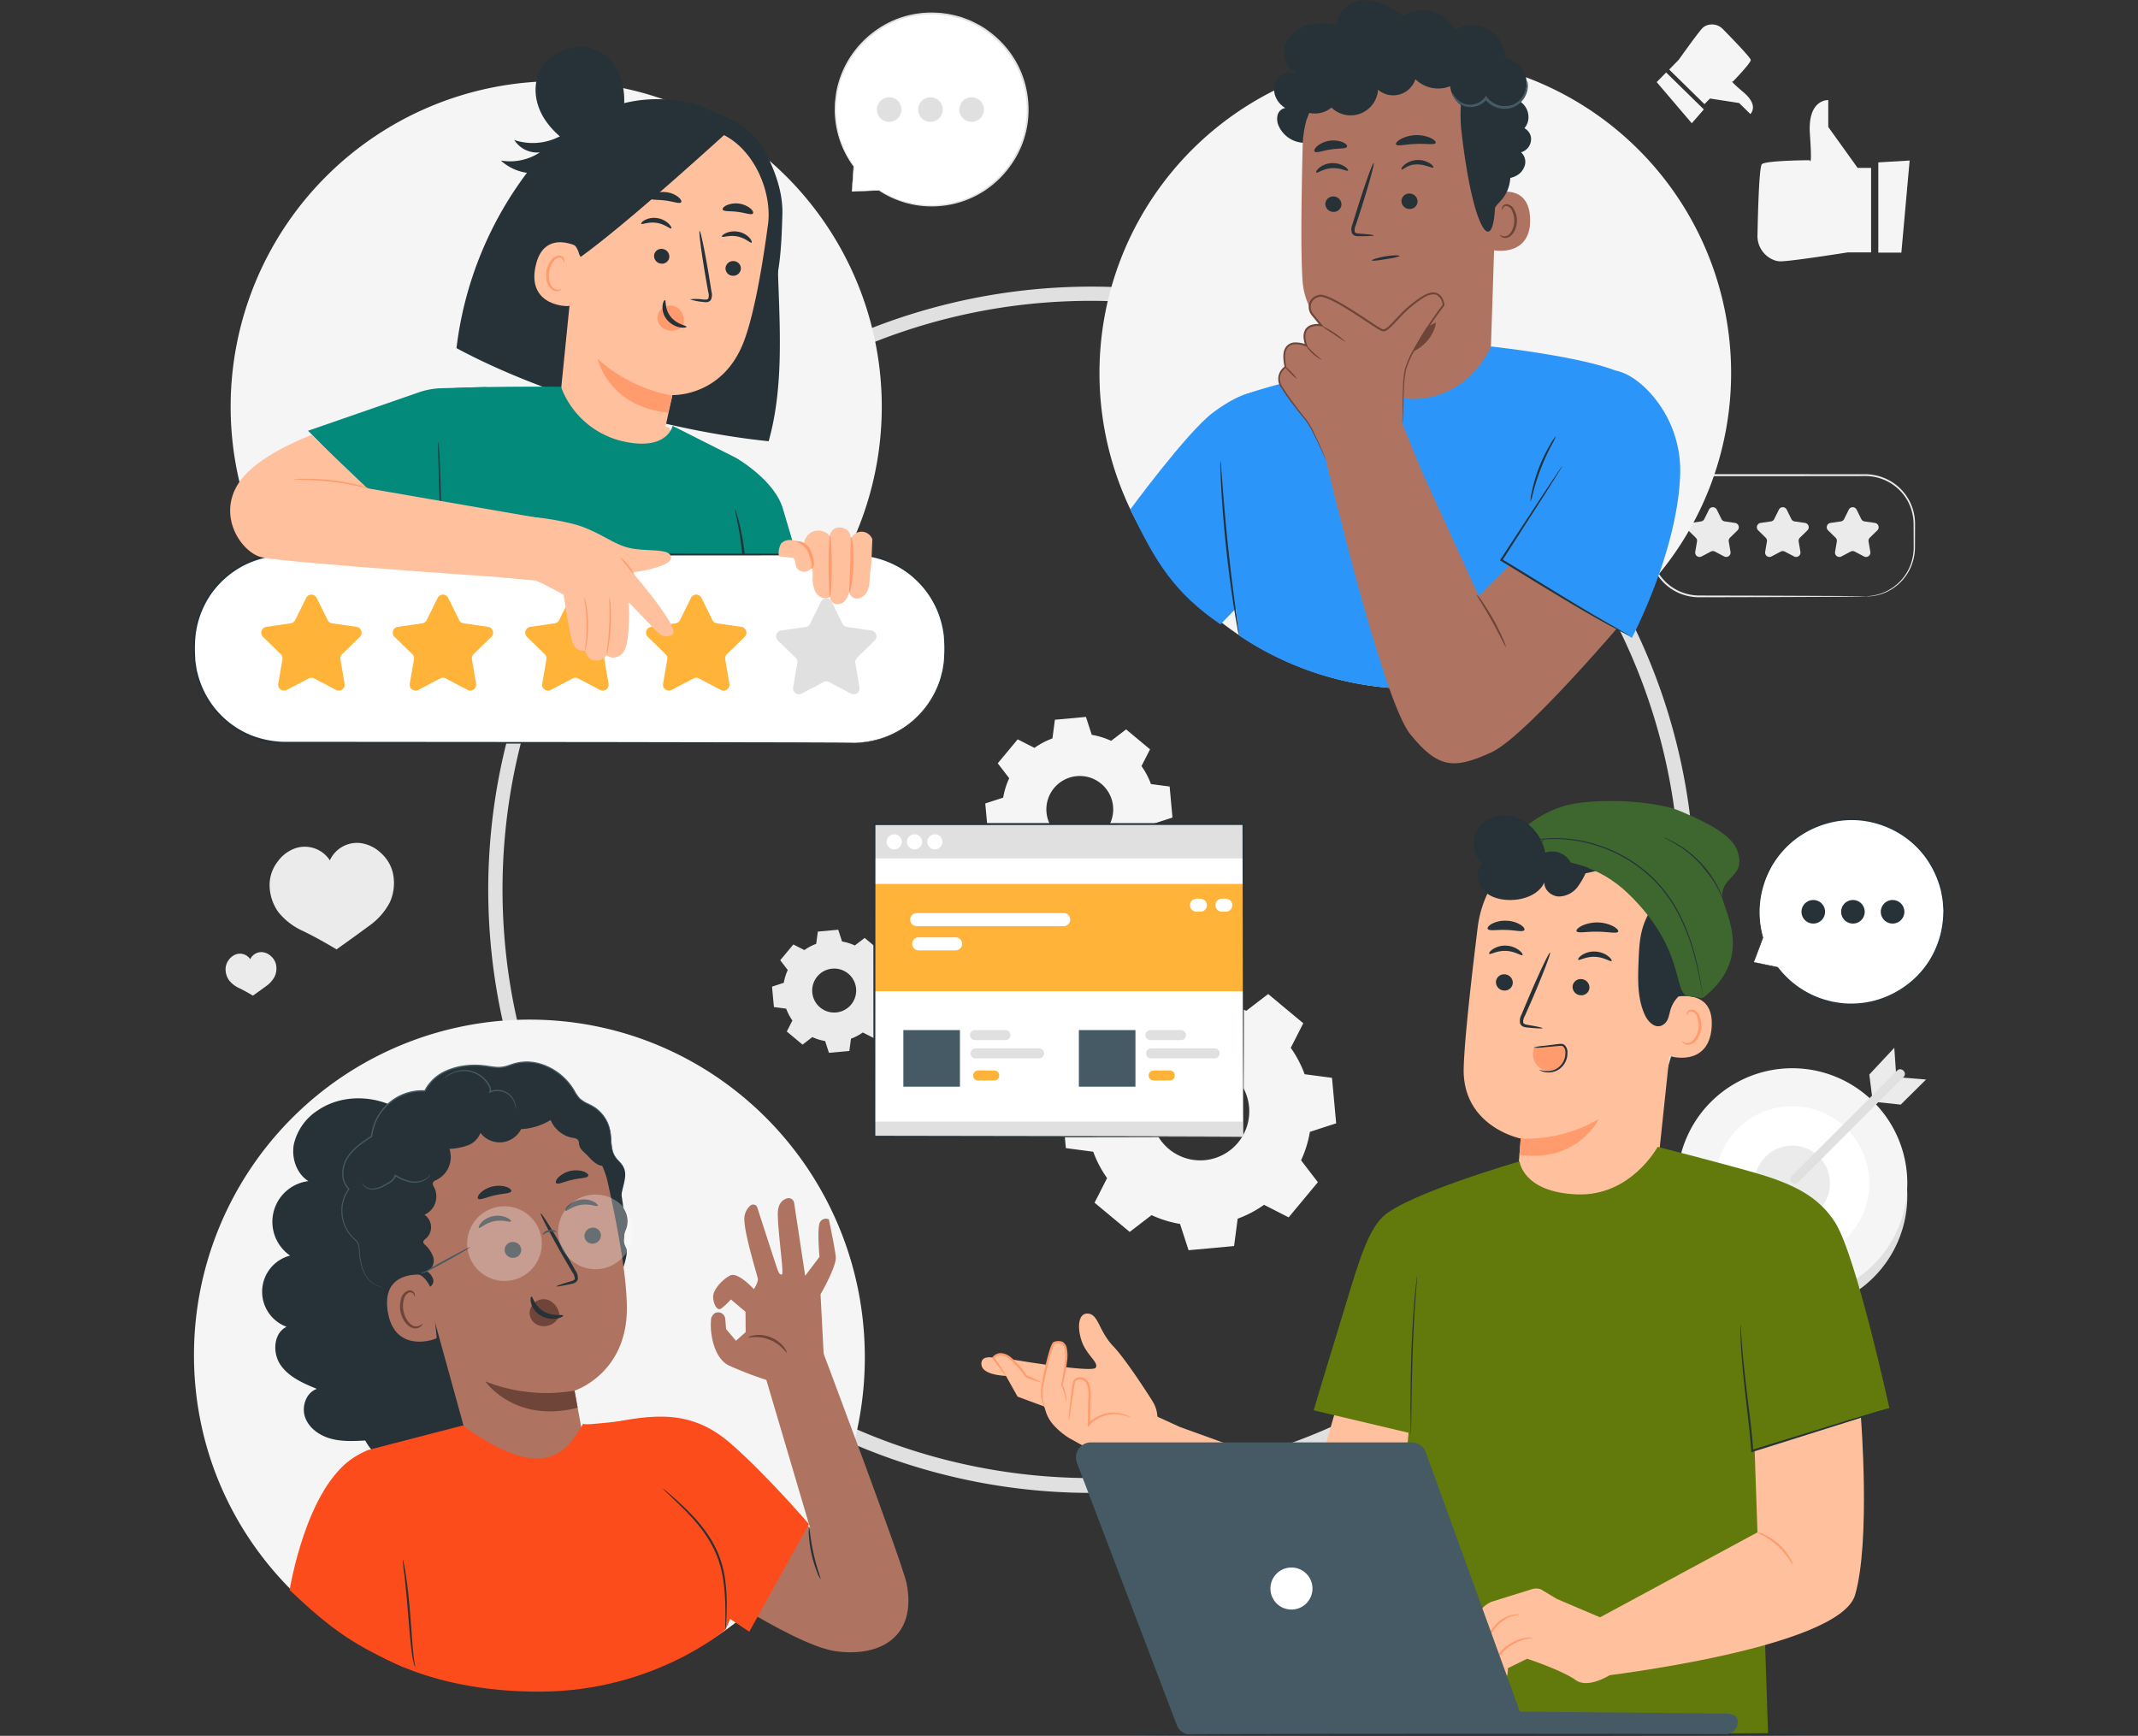 <svg xmlns="http://www.w3.org/2000/svg" xmlns:xlink="http://www.w3.org/1999/xlink" width="610" height="495.274" viewBox="0 0 610 495.274">
  <rect x="0" y="0" width="610" height="495.274" fill="#333333" stroke="none"/>
  <defs>
    <clipPath id="clip-path">
      <rect id="Rectángulo_331131" data-name="Rectángulo 331131" width="499.94" height="495.19" fill="none"/>
    </clipPath>
    <clipPath id="clip-path-2">
      <rect id="Rectángulo_331116" data-name="Rectángulo 331116" width="499.94" height="495.191" fill="none"/>
    </clipPath>
    <clipPath id="clip-path-6">
      <rect id="Rectángulo_331119" data-name="Rectángulo 331119" width="21.296" height="21.297" fill="none"/>
    </clipPath>
    <clipPath id="clip-path-7">
      <rect id="Rectángulo_331120" data-name="Rectángulo 331120" width="21.296" height="21.295" fill="none"/>
    </clipPath>
  </defs>
  <g id="Grupo_1034507" data-name="Grupo 1034507" transform="translate(-180 -2049)">
    <g id="Grupo_883521" data-name="Grupo 883521" transform="translate(235.03 2049.084)">
      <g id="Grupo_883520" data-name="Grupo 883520" clip-path="url(#clip-path)">
        <g id="Grupo_883501" data-name="Grupo 883501" transform="translate(0 -0.001)">
          <g id="Grupo_883500" data-name="Grupo 883500" clip-path="url(#clip-path-2)">
            <path id="Trazado_642718" data-name="Trazado 642718" d="M239.086,258.289a31.925,31.925,0,0,1,7.522-3.952l1.032-7.813,12.981-1.189,2.434,7.493a31.916,31.916,0,0,1,8.117,2.52l6.251-4.792,10.02,8.338-3.575,7.016a31.9,31.9,0,0,1,3.952,7.525l7.812,1.031,1.19,12.981-7.494,2.436A31.979,31.979,0,0,1,286.812,298l4.792,6.251-8.338,10.022-7.018-3.576a31.89,31.89,0,0,1-7.523,3.952l-1.031,7.813-12.981,1.189-2.436-7.494a31.972,31.972,0,0,1-8.117-2.518l-6.251,4.792-10.02-8.338,3.576-7.018a31.871,31.871,0,0,1-3.953-7.523l-7.812-1.031-1.19-12.981L226,279.1a31.953,31.953,0,0,1,2.52-8.116l-4.792-6.251,8.337-10.022Zm8.21,16.8a13.984,13.984,0,1,0,19.694-1.806,13.982,13.982,0,0,0-19.694,1.806" transform="translate(29.373 32.98)" fill="#f5f5f5"/>
            <path id="Trazado_642719" data-name="Trazado 642719" d="M213.327,189.075a21.783,21.783,0,0,1,5.13-2.7l.7-5.327,8.853-.811,1.661,5.109a21.8,21.8,0,0,1,5.535,1.719l4.262-3.268,6.834,5.686-2.438,4.785a21.754,21.754,0,0,1,2.7,5.132l5.327.7.811,8.852-5.111,1.661a21.754,21.754,0,0,1-1.718,5.535l3.267,4.263-5.685,6.834-4.786-2.439a21.683,21.683,0,0,1-5.131,2.7l-.7,5.328-8.852.811-1.662-5.111a21.792,21.792,0,0,1-5.534-1.719l-4.263,3.268L205.69,224.4l2.438-4.785a21.811,21.811,0,0,1-2.7-5.131l-5.327-.7-.811-8.853,5.111-1.661a21.8,21.8,0,0,1,1.718-5.535l-3.267-4.262,5.686-6.834Zm5.6,11.459a9.536,9.536,0,1,0,13.43-1.231,9.536,9.536,0,0,0-13.43,1.231" transform="translate(26.79 24.23)" fill="#f5f5f5"/>
            <path id="Trazado_642720" data-name="Trazado 642720" d="M154.888,239.571a14.342,14.342,0,0,1,3.375-1.774l.463-3.5,5.823-.533,1.092,3.361a14.359,14.359,0,0,1,3.642,1.13l2.8-2.15,4.5,3.74-1.6,3.148a14.276,14.276,0,0,1,1.773,3.375l3.5.464.534,5.823-3.361,1.092a14.365,14.365,0,0,1-1.13,3.64l2.149,2.8-3.74,4.495-3.147-1.6a14.345,14.345,0,0,1-3.376,1.773l-.463,3.5-5.823.533-1.092-3.361a14.35,14.35,0,0,1-3.64-1.13l-2.8,2.15-4.495-3.741,1.6-3.147a14.338,14.338,0,0,1-1.773-3.375l-3.5-.463L145.658,250l3.361-1.092a14.365,14.365,0,0,1,1.13-3.64l-2.15-2.8,3.74-4.495Zm3.683,7.537a6.273,6.273,0,1,0,8.835-.81,6.274,6.274,0,0,0-8.835.81" transform="translate(19.58 31.424)" fill="#ebebeb"/>
            <path id="Trazado_642721" data-name="Trazado 642721" d="M414.237,244.028A167.918,167.918,0,0,1,116.776,350.906a167,167,0,0,1-37.891-93.781,169.456,169.456,0,0,1,4.271-53A167.838,167.838,0,0,1,226.881,77.2a169.962,169.962,0,0,1,53.024,2.258A167.939,167.939,0,0,1,412.278,218.206a169.054,169.054,0,0,1,1.959,25.822c0,2.737,4.258,2.742,4.254,0A172.091,172.091,0,1,0,280.809,412.744a171.2,171.2,0,0,0,49.158-18.19A172.9,172.9,0,0,0,400.5,320.721a171,171,0,0,0,15.948-50.2,176.873,176.873,0,0,0,2.04-26.491c0-2.737-4.251-2.742-4.254,0" transform="translate(9.965 9.659)" fill="#e0e0e0"/>
            <path id="Trazado_642722" data-name="Trazado 642722" d="M401.868,128.19l1.322,2.678a1.245,1.245,0,0,0,.938.681l2.955.43a1.245,1.245,0,0,1,.69,2.124l-2.138,2.085a1.243,1.243,0,0,0-.358,1.1l.5,2.944a1.245,1.245,0,0,1-1.806,1.313l-2.643-1.39a1.247,1.247,0,0,0-1.159,0l-2.643,1.39a1.245,1.245,0,0,1-1.807-1.313l.5-2.944a1.243,1.243,0,0,0-.358-1.1L393.73,134.1a1.245,1.245,0,0,1,.691-2.124l2.955-.43a1.245,1.245,0,0,0,.937-.681l1.322-2.678a1.245,1.245,0,0,1,2.234,0" transform="translate(52.876 17.14)" fill="#ebebeb"/>
            <path id="Trazado_642723" data-name="Trazado 642723" d="M419.45,128.19l1.322,2.678a1.245,1.245,0,0,0,.938.681l2.955.43a1.245,1.245,0,0,1,.69,2.124l-2.138,2.085a1.243,1.243,0,0,0-.358,1.1l.5,2.944a1.245,1.245,0,0,1-1.806,1.313l-2.644-1.39a1.245,1.245,0,0,0-1.158,0l-2.643,1.39a1.245,1.245,0,0,1-1.807-1.313l.5-2.944a1.243,1.243,0,0,0-.358-1.1l-2.138-2.085a1.245,1.245,0,0,1,.691-2.124l2.955-.43a1.245,1.245,0,0,0,.937-.681l1.322-2.678a1.245,1.245,0,0,1,2.234,0" transform="translate(55.24 17.14)" fill="#ebebeb"/>
            <path id="Trazado_642724" data-name="Trazado 642724" d="M384.285,128.19l1.322,2.678a1.245,1.245,0,0,0,.938.681l2.955.43a1.245,1.245,0,0,1,.69,2.124l-2.138,2.085a1.243,1.243,0,0,0-.358,1.1l.5,2.944a1.245,1.245,0,0,1-1.806,1.313l-2.644-1.39a1.245,1.245,0,0,0-1.158,0l-2.643,1.39a1.245,1.245,0,0,1-1.807-1.313l.5-2.944a1.243,1.243,0,0,0-.358-1.1l-2.138-2.085a1.245,1.245,0,0,1,.691-2.124l2.955-.43a1.245,1.245,0,0,0,.937-.681l1.322-2.678a1.245,1.245,0,0,1,2.234,0" transform="translate(50.513 17.14)" fill="#ebebeb"/>
            <path id="Trazado_642725" data-name="Trazado 642725" d="M428,154.058c0-.045.69-.018,1.974-.217a13.606,13.606,0,0,0,5.274-1.97,13.793,13.793,0,0,0,5.573-6.786,14.5,14.5,0,0,0,.909-5.465q-.012-3-.026-6.322a14,14,0,0,0-1.736-6.552,13.83,13.83,0,0,0-5.154-5.2,14.118,14.118,0,0,0-7.627-1.816l-8.565.012-38.137.024a13.723,13.723,0,0,0-8.977,3.387,13.443,13.443,0,0,0-4.484,8.178,32.2,32.2,0,0,0-.175,4.687c.01,1.561-.03,3.128.022,4.64a13.594,13.594,0,0,0,9.966,12.635,14.3,14.3,0,0,0,3.987.514l3.975.008,14.5.036,21,.094,5.708.056,1.485.028a3.209,3.209,0,0,1,.506.031,3.2,3.2,0,0,1-.506.031l-1.485.03-5.708.054-21,.094-14.5.036-3.975.008a14.916,14.916,0,0,1-4.126-.518,14.122,14.122,0,0,1-10.391-13.116c-.054-1.554-.017-3.09-.031-4.66a32.66,32.66,0,0,1,.176-4.775,14.015,14.015,0,0,1,4.668-8.532,14.3,14.3,0,0,1,9.365-3.537l38.137.023,8.565.012a14.613,14.613,0,0,1,7.871,1.911,14.1,14.1,0,0,1,7.064,12.176q-.009,3.325-.017,6.326a14.78,14.78,0,0,1-.976,5.584,13.957,13.957,0,0,1-5.762,6.862,13.324,13.324,0,0,1-5.377,1.893,9.667,9.667,0,0,1-1.485.1,3.216,3.216,0,0,1-.506,0" transform="translate(49.236 16.021)" fill="#ebebeb"/>
            <path id="Trazado_642726" data-name="Trazado 642726" d="M166.3,54.131l.556-7.191a27.5,27.5,0,1,1,7.15,6.78l.011.011Z" transform="translate(21.719 0.442)" fill="#fff"/>
            <path id="Trazado_642727" data-name="Trazado 642727" d="M166.324,54.156s.155,0,.483-.006l1.468-.051,5.771-.236a.106.106,0,0,0,.074-.177l-.01-.011-.137.16a27.358,27.358,0,0,0,12.516,4.442,28.279,28.279,0,0,0,8.766-.559,27.619,27.619,0,0,0,9.166-3.957,28.2,28.2,0,0,0,7.753-7.848,27.055,27.055,0,0,0,4.28-11.133,28.315,28.315,0,0,0-1.075-12.642,27.11,27.11,0,0,0-7.062-11.261,28.409,28.409,0,0,0-5.446-4.14c-1-.522-2-1.058-3.028-1.5l-1.567-.594-.78-.292-.8-.212a28.221,28.221,0,0,0-12.8-.582,26.993,26.993,0,0,0-11.033,4.815,28.249,28.249,0,0,0-7.519,8.192,27.717,27.717,0,0,0-3.519,9.41q-.15,1.178-.293,2.318c-.078.761-.058,1.516-.091,2.253a24.986,24.986,0,0,0,.29,4.245A27.338,27.338,0,0,0,166.8,47.025l-.019-.068-.355,5.374c-.035.585-.061,1.04-.082,1.373a3.894,3.894,0,0,0-.016.453s.025-.172.057-.489c.032-.337.075-.8.132-1.394.109-1.234.267-3.014.47-5.3a.105.105,0,0,0-.019-.069,27.405,27.405,0,0,1-4.908-12.159,24.7,24.7,0,0,1-.259-4.194c.036-.727.02-1.471.1-2.221q.148-1.123.3-2.284a27.427,27.427,0,0,1,3.509-9.254,27.9,27.9,0,0,1,7.425-8.035,26.57,26.57,0,0,1,10.849-4.7,27.766,27.766,0,0,1,12.566.588l.79.209.766.287,1.537.584c1.009.43,1.985.957,2.969,1.469a27.943,27.943,0,0,1,5.344,4.062A26.635,26.635,0,0,1,214.886,22.3a27.856,27.856,0,0,1,1.073,12.408,26.624,26.624,0,0,1-4.181,10.946,27.835,27.835,0,0,1-7.6,7.746,27.3,27.3,0,0,1-9.011,3.938,28.067,28.067,0,0,1-8.647.6,27.414,27.414,0,0,1-12.43-4.284.106.106,0,0,0-.147.029.109.109,0,0,0,.01.13l.01.011.074-.177-5.7.356-1.492.1c-.338.025-.521.047-.521.047" transform="translate(21.7 0.416)" fill="#e0e0e0"/>
            <path id="Trazado_642728" data-name="Trazado 642728" d="M192.783,27.9a3.5,3.5,0,1,0,3.5-3.5,3.5,3.5,0,0,0-3.5,3.5" transform="translate(25.915 3.282)" fill="#e0e0e0"/>
            <path id="Trazado_642729" data-name="Trazado 642729" d="M182.414,27.9a3.5,3.5,0,1,0,3.5-3.5,3.5,3.5,0,0,0-3.5,3.5" transform="translate(24.521 3.282)" fill="#e0e0e0"/>
            <path id="Trazado_642730" data-name="Trazado 642730" d="M172.044,27.9a3.5,3.5,0,1,0,3.5-3.5,3.5,3.5,0,0,0-3.5,3.5" transform="translate(23.127 3.282)" fill="#e0e0e0"/>
            <path id="Trazado_642731" data-name="Trazado 642731" d="M8.225,244.155a4.5,4.5,0,0,1,.917-2.545,4.324,4.324,0,0,1,2.111-1.6,3.494,3.494,0,0,1,4,1.42,3.517,3.517,0,0,1,.927-1.219,3.553,3.553,0,0,1,2.665-.793,4.327,4.327,0,0,1,2.377,1.166,4.5,4.5,0,0,1,1.384,2.323,5.476,5.476,0,0,1-.356,3.419,7.751,7.751,0,0,1-2.419,2.745c-1.636,1.213-3.8,2.743-3.8,2.743s-2.071-1.26-3.909-2.14a7.749,7.749,0,0,1-2.9-2.235,5.477,5.477,0,0,1-1-3.29" transform="translate(1.106 32.182)" fill="#ebebeb"/>
            <path id="Trazado_642732" data-name="Trazado 642732" d="M19.3,223.558a11,11,0,0,1,2.242-6.223,10.584,10.584,0,0,1,5.166-3.907,8.54,8.54,0,0,1,9.779,3.476,8.533,8.533,0,0,1,8.786-4.923,10.571,10.571,0,0,1,5.815,2.852,11.009,11.009,0,0,1,3.385,5.683,13.4,13.4,0,0,1-.87,8.365,18.985,18.985,0,0,1-5.918,6.717c-4,2.967-9.289,6.709-9.289,6.709s-5.067-3.082-9.562-5.234a18.936,18.936,0,0,1-7.087-5.467,13.393,13.393,0,0,1-2.447-8.048" transform="translate(2.594 28.489)" fill="#ebebeb"/>
            <path id="Trazado_642733" data-name="Trazado 642733" d="M438.965,304.624A32.825,32.825,0,1,1,406.141,271.8a32.825,32.825,0,0,1,32.825,32.825" transform="translate(50.183 36.538)" fill="#e0e0e0"/>
            <path id="Trazado_642734" data-name="Trazado 642734" d="M438.965,301.429A32.825,32.825,0,1,1,406.141,268.6a32.825,32.825,0,0,1,32.825,32.825" transform="translate(50.183 36.108)" fill="#f5f5f5"/>
            <path id="Trazado_642735" data-name="Trazado 642735" d="M426.843,300.144a21.986,21.986,0,1,1-21.986-21.986,21.986,21.986,0,0,1,21.986,21.986" transform="translate(51.467 37.392)" fill="#fff"/>
            <path id="Trazado_642736" data-name="Trazado 642736" d="M414.286,298.814a10.759,10.759,0,1,1-10.759-10.759,10.759,10.759,0,0,1,10.759,10.759" transform="translate(52.798 38.723)" fill="#ebebeb"/>
            <path id="Trazado_642737" data-name="Trazado 642737" d="M422.524,278.09l-.892-7,7.128-7.629.514,7.558Z" transform="translate(56.678 35.416)" fill="#ebebeb"/>
            <path id="Trazado_642738" data-name="Trazado 642738" d="M437.622,271.513l-7.232-.589-7.249,6.973,7.251.775Z" transform="translate(56.881 36.42)" fill="#ebebeb"/>
            <path id="Trazado_642739" data-name="Trazado 642739" d="M432.245,269.232l-10.219,10.221q-8.1,8.107-16.211,16.214L402.09,299.4a1.3,1.3,0,0,0,1.845,1.821L414.153,291q8.1-8.108,16.211-16.214l3.725-3.728c1.182-1.181-.663-3-1.845-1.822" transform="translate(54 36.141)" fill="#e0e0e0"/>
            <path id="Trazado_642740" data-name="Trazado 642740" d="M425.924,44.452h-3.841L413.7,32.771V25.1s-5.938-.365-5.239,9.674-.057,7.485-.057,7.485-12.608.049-13.655,1.145c-.762.8-1.107,13.318-1.239,20.111a7.352,7.352,0,0,0,5.211,7.406,5.484,5.484,0,0,0,1.356.184c3.145,0,19.212-2.557,19.212-2.557h6.635Z" transform="translate(52.897 3.375)" fill="#f5f5f5"/>
            <path id="Trazado_642741" data-name="Trazado 642741" d="M432.836,40.3l-2.363,26.273h-6.579V40.833Z" transform="translate(56.982 5.419)" fill="#f5f5f5"/>
            <path id="Trazado_642742" data-name="Trazado 642742" d="M381.369,28.815l1.573-1.605,8.315,1.284,3.2,3.141s2.585-2.331-1.9-6.153-3.1-3.089-3.1-3.089,5.145-5.288,5.116-6.174c-.02-.644-5.112-5.919-7.9-8.757a4.3,4.3,0,0,0-5.23-.856,3.215,3.215,0,0,0-.632.491c-1.288,1.314-6.8,9.074-6.8,9.074L371.3,18.943Z" transform="translate(49.912 0.816)" fill="#f5f5f5"/>
            <path id="Trazado_642743" data-name="Trazado 642743" d="M378.166,32.647,368.157,20.9l2.694-2.748,10.757,10.546Z" transform="translate(49.489 2.441)" fill="#f5f5f5"/>
          </g>
        </g>
        <g id="Grupo_883503" data-name="Grupo 883503" transform="translate(0 -0.001)">
          <g id="Grupo_883502" data-name="Grupo 883502" clip-path="url(#clip-path-2)">
            <path id="Trazado_642744" data-name="Trazado 642744" d="M329.77,214.871c-4.2,3.749-4.617,7.113-4.624,8.9,0,.522.151,1.171.661,1.284a1.255,1.255,0,0,0,.734-.142l14.676-6.086" transform="translate(43.708 28.885)" fill="#263238"/>
            <path id="Trazado_642745" data-name="Trazado 642745" d="M371.453,269.028c2.8-6.439,5.585-12.93,7.239-19.756s2.141-14.06.338-20.847c-.272-1.029-2.776-8-3.841-7.994-.761,0,.577,6.4.133,7.023-4.241,5.894-5.956,13.31-6.07,20.572a95.127,95.127,0,0,0,2.2,21" transform="translate(49.635 29.632)" fill="#263238"/>
            <path id="Trazado_642746" data-name="Trazado 642746" d="M374.589,308.4l6.8-64.4c2.262-17.468-6.017-33.343-23.539-35.121l-1.629-.07a31.487,31.487,0,0,0-32.6,27.58c-1.876,15.15-3.756,31.915-4,40.075C319.1,293.349,335.88,296.7,335.88,296.7c.037,0-1.394,17.132-1.82,22.074l25.483.725,6.11-.053Z" transform="translate(42.963 28.065)" fill="#ffc09d"/>
            <path id="Trazado_642747" data-name="Trazado 642747" d="M333.994,286.937a40.824,40.824,0,0,0,22.263-5.556s-5.833,12.466-22.616,10.226Z" transform="translate(44.85 37.826)" fill="#ff9b6c"/>
            <path id="Trazado_642748" data-name="Trazado 642748" d="M327.731,247.062a2.414,2.414,0,0,0,2.221,2.532,2.307,2.307,0,0,0,2.577-2.068,2.413,2.413,0,0,0-2.218-2.533,2.311,2.311,0,0,0-2.581,2.069" transform="translate(44.054 32.933)" fill="#263238"/>
            <path id="Trazado_642749" data-name="Trazado 642749" d="M326.036,240.1c.286.327,2.17-.947,4.765-.828,2.593.079,4.44,1.5,4.735,1.191.144-.135-.136-.716-.939-1.356a6.626,6.626,0,0,0-3.774-1.342,6.357,6.357,0,0,0-3.809,1.053c-.824.577-1.118,1.134-.977,1.282" transform="translate(43.823 31.962)" fill="#263238"/>
            <path id="Trazado_642750" data-name="Trazado 642750" d="M347.008,248.257a2.413,2.413,0,0,0,2.221,2.532,2.307,2.307,0,0,0,2.579-2.067,2.416,2.416,0,0,0-2.219-2.534,2.311,2.311,0,0,0-2.581,2.069" transform="translate(46.645 33.093)" fill="#263238"/>
            <path id="Trazado_642751" data-name="Trazado 642751" d="M348.434,241.586c.286.327,2.172-.946,4.766-.828,2.592.081,4.44,1.5,4.735,1.191.144-.135-.133-.715-.94-1.355a6.622,6.622,0,0,0-3.773-1.343,6.381,6.381,0,0,0-3.809,1.052c-.822.579-1.119,1.137-.978,1.283" transform="translate(46.834 32.162)" fill="#263238"/>
            <path id="Trazado_642752" data-name="Trazado 642752" d="M340.246,261.089c.018-.147-1.583-.495-4.181-.94-.66-.1-1.282-.255-1.374-.712a3.384,3.384,0,0,1,.526-1.945q1.038-2.365,2.176-4.961c3.029-7.067,5.251-12.888,4.965-13.008s-2.972,5.511-6,12.578c-.731,1.744-1.429,3.4-2.094,4.995a3.838,3.838,0,0,0-.455,2.585,1.667,1.667,0,0,0,1.048,1.015,4.531,4.531,0,0,0,1.119.205c2.624.254,4.254.336,4.271.188" transform="translate(44.859 32.198)" fill="#263238"/>
            <path id="Trazado_642753" data-name="Trazado 642753" d="M348,234.417c.324.677,2.871.088,5.94.154,3.07,0,5.6.649,5.942-.02.15-.319-.341-.938-1.4-1.52a10.328,10.328,0,0,0-9.053-.1c-1.069.558-1.575,1.166-1.432,1.488" transform="translate(46.776 31.179)" fill="#263238"/>
            <path id="Trazado_642754" data-name="Trazado 642754" d="M325.692,233.885c.5.619,2.651.13,5.192.248,2.542.043,4.665.667,5.195.079.234-.287-.069-.9-.977-1.508a8.174,8.174,0,0,0-4.162-1.208,8.06,8.06,0,0,0-4.208.944c-.931.554-1.261,1.144-1.04,1.444" transform="translate(43.772 31.12)" fill="#263238"/>
            <path id="Trazado_642755" data-name="Trazado 642755" d="M372.546,250.832c.293-.112,11.748-2.934,10.885,8.594s-12.259,8.281-12.254,7.95,1.369-16.544,1.369-16.544" transform="translate(49.895 33.668)" fill="#ffc09d"/>
            <path id="Trazado_642756" data-name="Trazado 642756" d="M374.572,262.816c.053-.033.191.155.518.336a2.011,2.011,0,0,0,1.5.144c1.251-.356,2.421-2.213,2.633-4.287a6.652,6.652,0,0,0-.347-2.917,2.328,2.328,0,0,0-1.4-1.654,1.025,1.025,0,0,0-1.226.462c-.178.311-.122.546-.185.562-.035.026-.234-.212-.1-.682a1.28,1.28,0,0,1,.507-.687,1.52,1.52,0,0,1,1.132-.211,2.833,2.833,0,0,1,1.965,1.944,6.835,6.835,0,0,1,.455,3.265c-.247,2.318-1.6,4.4-3.3,4.759a2.153,2.153,0,0,1-1.814-.442c-.336-.312-.378-.573-.336-.591" transform="translate(50.35 34.125)" fill="#ff9b6c"/>
            <path id="Trazado_642757" data-name="Trazado 642757" d="M331.164,218.145c-1.778-1.184,4.322-6.754,9.078-8.449,7.188-2.562,17.923-3.611,24.156-1.266,7.5,2.824,13.57,7.183,16.843,14.5s4.041,15.592,3.148,23.56c-.272,2.431-.737,4.951-2.212,6.9-1.822,2.412-4.228,3.478-5.2,7.282-.32,1.249-.533,2.554-1.491,3.417-2.3,2.066-4.7-.256-5.706-2.469C367.624,256.9,367.793,251.49,368,246.3c.15-3.688.315-7.453,1.646-10.9.725-1.873,1.782-3.611,2.4-5.521a6.946,6.946,0,0,0-.335-5.82,7.275,7.275,0,0,0-.856-1.026,12.056,12.056,0,0,0-11.729-3.266c-6.678,1.752-18.044,4.252-20.753,1.808-3.9-3.516-4.719-5.664-4.719-5.664Z" transform="translate(44.474 27.844)" fill="#263238"/>
            <path id="Trazado_642758" data-name="Trazado 642758" d="M386.652,257.611c.234-.179.564-.192.786-.371,14.687-11.813,4.921-25.177,5.066-29.032.2-5.342,6.178-5.218,4.659-11.526-1.024-4.25-4.974-7.483-16.826-12.492-4.964-2.1-17.441-3.655-28.611-2.27-9.968,1.237-17.082,7.649-21.233,12.689,0,0-2.379.92-3.012,1.892-1.984,3.048-1.315,4.423-1.315,4.423s22.583-9.44,39.487,6.855,12.568,28.763,17.341,29.32Z" transform="translate(43.83 27.073)" fill="#3d672f"/>
            <path id="Trazado_642759" data-name="Trazado 642759" d="M383.592,222.17a32.574,32.574,0,0,1,2.1,3.614c.282.524.484,1.024.682,1.454s.354.808.473,1.12a6.085,6.085,0,0,0,.415.953,6.165,6.165,0,0,0-.293-1c-.1-.32-.235-.708-.422-1.146s-.371-.951-.642-1.486A29.53,29.53,0,0,0,383.85,222a30.555,30.555,0,0,0-7.005-7.537,29.649,29.649,0,0,0-3.521-2.316c-.514-.31-1.01-.534-1.435-.749s-.8-.38-1.113-.5a6.033,6.033,0,0,0-.974-.365,6.255,6.255,0,0,0,.921.483c.3.142.668.32,1.081.554s.9.466,1.4.786a32.671,32.671,0,0,1,3.451,2.355,35.332,35.332,0,0,1,3.765,3.455" transform="translate(49.71 28.301)" fill="#263238"/>
            <path id="Trazado_642760" data-name="Trazado 642760" d="M329.429,213.615a.96.96,0,0,0,.209-.054l.6-.191c.524-.179,1.3-.413,2.311-.711,1.012-.275,2.252-.61,3.715-.891a38.669,38.669,0,0,1,5.007-.684,39.5,39.5,0,0,1,13.032,1.237,40.635,40.635,0,0,1,14.364,7.028,39.144,39.144,0,0,1,6.018,5.741,41.047,41.047,0,0,1,4.371,6.4,56.818,56.818,0,0,1,4.867,12.2c1,3.617,1.579,6.6,1.969,8.666.183,1.016.327,1.815.428,2.38.048.258.086.462.116.618a.108.108,0,1,0,.033,0c-.02-.159-.048-.364-.082-.624-.074-.549-.192-1.357-.366-2.393-.351-2.071-.894-5.071-1.869-8.706a55.986,55.986,0,0,0-4.824-12.289,41.031,41.031,0,0,0-4.39-6.463,39.188,39.188,0,0,0-6.066-5.8,40.574,40.574,0,0,0-14.49-7.06,39.256,39.256,0,0,0-13.129-1.175,38.056,38.056,0,0,0-5.027.737c-1.466.3-2.706.655-3.715.948-1,.319-1.779.573-2.295.774l-.59.222a1.079,1.079,0,0,0-.2.086" transform="translate(44.283 28.327)" fill="#263238"/>
            <path id="Trazado_642761" data-name="Trazado 642761" d="M337.937,217.4a7.683,7.683,0,0,1,2.322-6.372,2.264,2.264,0,0,0-.851.631,6.1,6.1,0,0,0-1.716,4.71,2.247,2.247,0,0,0,.245,1.031" transform="translate(45.391 28.368)" fill="#263238"/>
            <path id="Trazado_642762" data-name="Trazado 642762" d="M329.414,218.591a21.549,21.549,0,0,1-.068-2.732,21.623,21.623,0,0,1,.606-2.665,5.784,5.784,0,0,0-.538,5.4" transform="translate(44.223 28.659)" fill="#263238"/>
            <path id="Trazado_642763" data-name="Trazado 642763" d="M324.161,207.782c2.787-3.005,7.663-3.53,11.343-1.725a13.888,13.888,0,0,1,7.028,9.584,6.025,6.025,0,0,1,7.3,2.832l4.854,1.374a20.28,20.28,0,0,1-2.918,5.575,6.849,6.849,0,0,1-5.444,2.724c-2.1-.121-4.133-1.921-4.027-4.024-1.528,3.374-5.565,4.9-9.267,5.013-2.894.09-5.989-.574-8.008-2.648s-2.446-5.813-.327-7.784c-3.24-2.509-3.32-7.913-.534-10.919" transform="translate(43.307 27.56)" fill="#263238"/>
            <path id="Trazado_642764" data-name="Trazado 642764" d="M337.477,263.407l.456-.285,6.777-.219a2.053,2.053,0,0,1,1.075.161,1.7,1.7,0,0,1,.7,1.086,4.8,4.8,0,1,1-9.01-.743" transform="translate(45.31 35.341)" fill="#ff9b6c"/>
            <path id="Trazado_642765" data-name="Trazado 642765" d="M242.188,355.724l7.7,3.521L242.1,375.129l-6.143-6.963Z" transform="translate(31.718 47.819)" fill="#ffc09d"/>
            <path id="Trazado_642766" data-name="Trazado 642766" d="M247.137,355.314c-.163-.284-7.256-11.547-11.266-15.768s-4.117-8.835-6.967-9.221-3.377,3.627-2.006,7.742,5.066,6.227,4.011,7.705-23.9-2.378-23.9-2.378-2.956-3.019-5.277-.486c0,0-3.683-.877-3.4,1.984.3,3.062,6.99,3.188,6.99,3.188l3.315,5.925,7.71,2.849a10.582,10.582,0,0,0,2.768,5.488,21.33,21.33,0,0,0,4.3,3.53c.316.058,7.176,4.28,10.66,5.124s8.127,1.584,8.127,1.584l6.332-12.666a8.924,8.924,0,0,0-1.4-4.6" transform="translate(26.658 44.402)" fill="#ffc09d"/>
            <path id="Trazado_642767" data-name="Trazado 642767" d="M214.39,356.318a12.949,12.949,0,0,1-.866-5.278c.276-2.42,2.558-13.139,3.6-13.346s2.836-.829,3.319,2.075-1.175,9.772-1.175,9.934a15.139,15.139,0,0,1,1.264,4.657" transform="translate(28.697 45.368)" fill="#ffc09d"/>
            <path id="Trazado_642768" data-name="Trazado 642768" d="M220.553,354.4c-.054.006-.1-.54-.343-1.486a14.9,14.9,0,0,0-.535-1.688c-.124-.322-.267-.661-.43-1.022l-.125-.285a.656.656,0,0,1-.008-.42c.04-.208.081-.418.123-.634a61.166,61.166,0,0,0,.926-6.077,10.207,10.207,0,0,0-.145-3.509,1.914,1.914,0,0,0-.925-1.3,2.911,2.911,0,0,0-1.755.049c-.121-.054-.27.259-.408.531s-.248.583-.355.886c-.216.606-.4,1.218-.574,1.823-.347,1.209-.643,2.391-.914,3.518-.533,2.256-.981,4.309-1.267,6.027a10.922,10.922,0,0,0,.256,4.058,13.68,13.68,0,0,1,.343,1.49,4.626,4.626,0,0,1-.588-1.423,10.132,10.132,0,0,1-.469-4.188c.234-1.761.634-3.82,1.138-6.1.258-1.139.542-2.33.885-3.558.172-.614.357-1.238.577-1.866.11-.314.23-.63.378-.947a3.237,3.237,0,0,1,.268-.483,1.316,1.316,0,0,1,.227-.26.868.868,0,0,1,.25-.123l.12-.025a3.444,3.444,0,0,1,2.151,0,2.521,2.521,0,0,1,1.277,1.714,10.54,10.54,0,0,1,.129,3.745,51.983,51.983,0,0,1-1.073,6.117c-.049.213-.1.422-.144.626-.022.142-.052.125-.022.184l.107.271c.15.368.281.726.391,1.061a12.3,12.3,0,0,1,.44,1.76,4.358,4.358,0,0,1,.094,1.537" transform="translate(28.673 45.33)" fill="#ff9b6c"/>
            <path id="Trazado_642769" data-name="Trazado 642769" d="M238.06,357.8a26.514,26.514,0,0,0-3.507-.892,9.667,9.667,0,0,0-3.986.363,10.171,10.171,0,0,0-4.3,2.665l-.546.567.011-.773c.029-2.041.062-4.261.1-6.582v-.007l0-.026c.018-.226.039-.469.059-.712a10.518,10.518,0,0,0-.356-3.93,2.129,2.129,0,0,0-2.644-1.432,1.453,1.453,0,0,0-.617.4,1.508,1.508,0,0,0-.263.684c-.124.548-.214,1.1-.305,1.634-.161,1.058-.313,2.052-.455,2.976-.253,1.722-.466,3.17-.636,4.32a6.384,6.384,0,0,1-.329,1.573,9.484,9.484,0,0,1,.077-1.6c.084-1.029.225-2.515.431-4.349.1-.918.225-1.922.378-3,.079-.54.159-1.095.279-1.676.026-.143.073-.3.11-.449a1.482,1.482,0,0,1,.261-.486,2.038,2.038,0,0,1,.867-.591,2.6,2.6,0,0,1,2.062.151,2.947,2.947,0,0,1,1.383,1.62,10.91,10.91,0,0,1,.411,4.2c-.023.258-.044.513-.064.751l0-.033c-.049,2.32-.1,4.539-.14,6.581l-.534-.206a10.436,10.436,0,0,1,4.61-2.756,9.662,9.662,0,0,1,4.184-.242,8.146,8.146,0,0,1,1.521.375,5.921,5.921,0,0,1,1.082.42,3.526,3.526,0,0,1,.852.466" transform="translate(29.61 46.557)" fill="#ff9b6c"/>
            <path id="Trazado_642770" data-name="Trazado 642770" d="M215.157,348.67a29.521,29.521,0,0,1-4.546-1.577l-.077-.031-.057-.092a18.652,18.652,0,0,0-1.926-2.455,25.313,25.313,0,0,0-2.577-2.557,4.554,4.554,0,0,0-2.368-1.072,2.448,2.448,0,0,0-2,.853l0-.332c1.047,1.558,1.912,2.874,2.5,3.809a6.569,6.569,0,0,1,.852,1.527,6.556,6.556,0,0,1-1.133-1.332c-.67-.879-1.6-2.149-2.693-3.674l-.123-.171.125-.162a3,3,0,0,1,2.506-1.15,5.062,5.062,0,0,1,2.735,1.19,22.853,22.853,0,0,1,2.641,2.662,16.719,16.719,0,0,1,1.929,2.622l-.134-.122a29.478,29.478,0,0,1,4.346,2.065" transform="translate(27.021 45.739)" fill="#ff9b6c"/>
            <path id="Trazado_642771" data-name="Trazado 642771" d="M306.074,339.841l-1.921.294-5.567,1.1-9.842,34.228-39-14.08L237,371.3s60.836,40.531,69.788,33.551,16-44.5,16-44.5c.1.244-16.717-20.506-16.717-20.506" transform="translate(31.859 45.684)" fill="#ffc09d"/>
            <path id="Trazado_642772" data-name="Trazado 642772" d="M288.806,340.679c5-16.189,7.8-27.623,12.854-32.4,6.811-6.448,38.971-15.758,38.971-15.758s.893,8.8,16.34,9.415,23.054-13.562,23.054-13.562,16.632,4.208,27.844,7.426c11.047,3.171,18.11,6.818,22.777,14.121,6.033,9.443,15.5,53.014,15.5,53.014l-38.457,11.892,2.32,35.3,1.52,45.543-109.713.437c0-8,7.146-86.156,7.146-86.156l-27.072-6.4s2.487-8.523,6.92-22.867" transform="translate(37.892 38.765)" fill="#617a0b"/>
            <path id="Trazado_642773" data-name="Trazado 642773" d="M308.12,320.926a2.221,2.221,0,0,0-.082.452c-.042.336-.1.768-.165,1.3-.138,1.133-.3,2.776-.484,4.809-.36,4.066-.715,9.695-.914,15.918s-.239,11.863-.233,15.943c.016,2.007.028,3.646.037,4.832.012.54.024.976.032,1.314a2.215,2.215,0,0,0,.035.457,2.2,2.2,0,0,0,.037-.457c.009-.338.022-.774.036-1.314.019-1.184.045-2.824.077-4.83.058-4.078.137-9.713.338-15.933s.514-11.842.809-15.909c.153-2,.279-3.635.369-4.816.04-.539.073-.973.1-1.31a2.181,2.181,0,0,0,.009-.459" transform="translate(41.166 43.142)" fill="#263238"/>
            <path id="Trazado_642774" data-name="Trazado 642774" d="M351.138,415.159,399.2,389.206l-.821-23.537,30.337-9.221s2.785,35.3-1.665,50.617-72.686,23.242-72.686,23.242Z" transform="translate(47.202 47.917)" fill="#ffc09d"/>
            <path id="Trazado_642775" data-name="Trazado 642775" d="M346.163,402.439l-4.665-2.786a4.245,4.245,0,0,0-2.515,0l-11.334,3.537a7.431,7.431,0,0,0-4.395,4.677l-2.183,8.234s-1.443,5.62-.759,6.7a2.171,2.171,0,0,0,2.805.742s1.02,2.126,1.9,2.371a3.636,3.636,0,0,0,2.826-.6,2.448,2.448,0,0,0,2.631.734,2.856,2.856,0,0,0,.563-.275c1.243-.79,1.121-3.588,1.121-3.588l5.5-2.69s9.876,3.242,13.826,6.069,10.858-2.1,10.858-2.1l-.96-14.548Z" transform="translate(43.033 53.699)" fill="#ffc09d"/>
            <path id="Trazado_642776" data-name="Trazado 642776" d="M403.64,394.644c-.18.109-1.523-2.821-4.361-5.429s-5.874-3.7-5.778-3.889a5.747,5.747,0,0,1,1.975.667,16.1,16.1,0,0,1,7.335,6.737,5.79,5.79,0,0,1,.828,1.914" transform="translate(52.896 51.797)" fill="#ff9b6c"/>
            <path id="Trazado_642777" data-name="Trazado 642777" d="M431.714,356.9a3.88,3.88,0,0,1-.729.289l-2.127.721L421,360.463l-25.985,8.193-2.341.729-.357.111-.024-.375c-.326-5.014-.961-9.754-1.437-14.054-.5-4.3-.9-8.163-1.164-11.405s-.4-5.863-.455-7.671c-.027-.9-.028-1.605-.03-2.081a3.56,3.56,0,0,1,.03-.724,3.363,3.363,0,0,1,.085.72c.035.532.081,1.22.136,2.074.126,1.8.318,4.413.636,7.644s.763,7.084,1.29,11.379c.509,4.3,1.164,9.032,1.5,14.084l-.381-.264,2.34-.731,26.037-8.027,7.911-2.369,2.161-.616a3.967,3.967,0,0,1,.765-.176" transform="translate(52.319 44.79)" fill="#263238"/>
            <path id="Trazado_642778" data-name="Trazado 642778" d="M338.783,269.83a7.319,7.319,0,0,0,3.109.37,5.031,5.031,0,0,0,2.936-1.471,5.242,5.242,0,0,0,1.453-3.694,2.385,2.385,0,0,0-.608-1.8c-.433-.334-1.164-.168-1.817-.12l-3.5.311a17.662,17.662,0,0,1-3.24.138,17.581,17.581,0,0,1,3.2-.554l3.485-.437c.33-.035.656-.088,1.031-.105a1.837,1.837,0,0,1,1.188.3,2.856,2.856,0,0,1,.854,2.254,5.662,5.662,0,0,1-1.655,4.087,5.288,5.288,0,0,1-3.275,1.5,5.182,5.182,0,0,1-2.4-.335c-.531-.219-.778-.422-.761-.45" transform="translate(45.317 35.283)" fill="#263238"/>
            <path id="Trazado_642779" data-name="Trazado 642779" d="M338.418,411.821c.008.1-1.062.153-2.682.643a13.34,13.34,0,0,0-8.981,8.866c-.513,1.613-.577,2.682-.678,2.673a6.6,6.6,0,0,1,.277-2.788,12.616,12.616,0,0,1,9.273-9.153,6.605,6.605,0,0,1,2.792-.24" transform="translate(43.826 55.352)" fill="#ff9b6c"/>
            <path id="Trazado_642780" data-name="Trazado 642780" d="M335.338,406.054a12.074,12.074,0,0,0-3.194.762,10.078,10.078,0,0,0-2.923,1.969,13.837,13.837,0,0,0-2.567,3.5,49.207,49.207,0,0,0-2.837,7.5,13.469,13.469,0,0,1-1.263,3.112,31.09,31.09,0,0,1,.863-3.234A38.258,38.258,0,0,1,326.132,412a13.487,13.487,0,0,1,2.716-3.614,9.77,9.77,0,0,1,3.14-1.96,7.309,7.309,0,0,1,2.444-.482,2.092,2.092,0,0,1,.906.108" transform="translate(43.358 54.57)" fill="#ff9b6c"/>
            <path id="Trazado_642781" data-name="Trazado 642781" d="M250.863,443.341l-28.485-74.81a4.3,4.3,0,0,1,4.02-5.832H317.87a4.3,4.3,0,0,1,3.9,2.478l26.978,74.339,57.437.556c2.375,0,4.741,0,4.741,2.38s-1.925,3.66-4.3,3.66H254.883a4.3,4.3,0,0,1-4.019-2.77" transform="translate(29.855 48.757)" fill="#455a64"/>
            <path id="Trazado_642782" data-name="Trazado 642782" d="M283.008,400.174a6,6,0,1,1-6-6,6,6,0,0,1,6,6" transform="translate(36.43 52.988)" fill="#fff"/>
            <path id="Trazado_642783" data-name="Trazado 642783" d="M432.681,436.287c0,.163-44.534.295-99.456.295-54.94,0-99.464-.132-99.464-.295s44.524-.295,99.464-.295c54.922,0,99.456.132,99.456.295" transform="translate(31.423 58.609)" fill="#263238"/>
          </g>
        </g>
        <g id="Grupo_883505" data-name="Grupo 883505" transform="translate(0 -0.001)">
          <g id="Grupo_883504" data-name="Grupo 883504" clip-path="url(#clip-path-2)">
            <path id="Trazado_642784" data-name="Trazado 642784" d="M228.549,94.619a90.109,90.109,0,1,0,99.389-79.757,90.109,90.109,0,0,0-99.389,79.757" transform="translate(30.65 1.926)" fill="#f5f5f5"/>
            <path id="Trazado_642785" data-name="Trazado 642785" d="M280.872,14.552a5.051,5.051,0,0,0-2.534,4.723,4.226,4.226,0,0,0-4.859.606,5.119,5.119,0,0,0-1.41,4.807,6.525,6.525,0,0,0,3.064,4.078,2.764,2.764,0,0,0-2.222,2.086,4.856,4.856,0,0,0,.385,3.157,8.164,8.164,0,0,0,8.846,4.569l6.523-22.743Z" transform="translate(36.556 1.957)" fill="#263238"/>
            <path id="Trazado_642786" data-name="Trazado 642786" d="M296.258,104.02l.177-7.925S280.2,94.486,279.112,78.408c-.528-7.766-.312-23.844.052-38.393A30.025,30.025,0,0,1,307.52,10.787l1.553-.086c16.794.049,26.134,14.339,25.621,31.125l-2.2,67.434-28.774,10.706Z" transform="translate(37.477 1.44)" fill="#ae7461"/>
            <path id="Trazado_642787" data-name="Trazado 642787" d="M294.345,86.643a44.221,44.221,0,0,0,20.734-5.623s-.6,11.375-20.4,10.813Z" transform="translate(39.567 10.892)" fill="#6f4439"/>
            <path id="Trazado_642788" data-name="Trazado 642788" d="M284.819,51.541a2.3,2.3,0,0,0,2.344,2.2,2.2,2.2,0,0,0,2.254-2.2,2.3,2.3,0,0,0-2.341-2.2,2.2,2.2,0,0,0-2.256,2.2" transform="translate(38.287 6.633)" fill="#263238"/>
            <path id="Trazado_642789" data-name="Trazado 642789" d="M282.56,43.628c.3.284,1.97-1.1,4.444-1.232,2.469-.166,4.354,1.005,4.6.689.125-.142-.2-.667-1.018-1.2a6.312,6.312,0,0,0-3.707-.921,6.064,6.064,0,0,0-3.516,1.354c-.728.625-.955,1.182-.808,1.308" transform="translate(37.977 5.506)" fill="#263238"/>
            <path id="Trazado_642790" data-name="Trazado 642790" d="M303.965,50.806a2.3,2.3,0,0,0,2.344,2.2,2.2,2.2,0,0,0,2.254-2.2,2.3,2.3,0,0,0-2.343-2.2,2.2,2.2,0,0,0-2.255,2.2" transform="translate(40.86 6.534)" fill="#263238"/>
            <path id="Trazado_642791" data-name="Trazado 642791" d="M304.006,42.846c.3.284,1.467-1.274,3.938-1.406,2.467-.166,4.86,1.18,5.112.862.124-.142-.193-.666-1.019-1.2a6.311,6.311,0,0,0-3.706-.921,6.071,6.071,0,0,0-3.517,1.355c-.726.625-.954,1.182-.808,1.308" transform="translate(40.86 5.401)" fill="#263238"/>
            <path id="Trazado_642792" data-name="Trazado 642792" d="M297.747,61.581c0-.142-1.548-.322-4.056-.5-.635-.029-1.24-.121-1.37-.548a3.232,3.232,0,0,1,.318-1.894q.764-2.34,1.6-4.911c2.213-6.989,3.778-12.721,3.5-12.808s-2.305,5.508-4.517,12.5q-.8,2.583-1.521,4.936a3.665,3.665,0,0,0-.189,2.5,1.585,1.585,0,0,0,1.089.866,4.285,4.285,0,0,0,1.081.09c2.514,0,4.069-.079,4.07-.22" transform="translate(39.164 5.501)" fill="#263238"/>
            <path id="Trazado_642793" data-name="Trazado 642793" d="M302.6,36.556c.34.631,2.74-.048,5.664-.127,2.923-.14,5.366.358,5.658-.295.128-.312-.369-.878-1.4-1.384a9.853,9.853,0,0,0-8.626.322c-.992.581-1.445,1.183-1.294,1.484" transform="translate(40.673 4.559)" fill="#263238"/>
            <path id="Trazado_642794" data-name="Trazado 642794" d="M282.148,38.421c.547.5,2.361-.3,4.623-.6,2.252-.368,4.227-.121,4.6-.758.159-.307-.209-.832-1.109-1.26a7.384,7.384,0,0,0-7.43,1.094c-.732.668-.926,1.275-.682,1.522" transform="translate(37.914 4.74)" fill="#263238"/>
            <path id="Trazado_642795" data-name="Trazado 642795" d="M326.556,52.6a4.373,4.373,0,0,1,4.482-4.47c3.016.118,6.45,1.637,6.6,7.848.259,11.02-10.859,9.007-10.885,8.692-.018-.216-.126-7.458-.194-12.07" transform="translate(43.897 6.47)" fill="#ae7461"/>
            <path id="Trazado_642796" data-name="Trazado 642796" d="M328.756,60.043c.048-.036.2.13.523.271a1.919,1.919,0,0,0,1.436,0c1.154-.455,2.091-2.326,2.1-4.313a6.34,6.34,0,0,0-.6-2.736,2.215,2.215,0,0,0-1.478-1.438.978.978,0,0,0-1.121.552c-.141.312-.066.53-.124.55-.03.028-.241-.179-.162-.636a1.222,1.222,0,0,1,.418-.7,1.443,1.443,0,0,1,1.055-.306,2.7,2.7,0,0,1,2.045,1.662A6.512,6.512,0,0,1,333.581,56c-.018,2.222-1.106,4.327-2.689,4.825a2.054,2.054,0,0,1-1.762-.251c-.348-.264-.412-.509-.374-.53" transform="translate(44.192 6.894)" fill="#6f4439"/>
            <path id="Trazado_642797" data-name="Trazado 642797" d="M293.331,27.436c-.027,0-.051.011-.077.014-.066.009-.133.012-.2.024Z" transform="translate(39.394 3.689)" fill="#ff725e"/>
            <path id="Trazado_642798" data-name="Trazado 642798" d="M344.831,38.76a3.759,3.759,0,0,0-1.809-2.271,5.056,5.056,0,0,0,1.041-2.053,5.336,5.336,0,0,0-2.395-5.638A7.358,7.358,0,0,0,337.5,16.49a9.494,9.494,0,0,0-14.314-8.111c-2.524-5.123-9.847-7.124-14.625-4C305.181,2.239,301.557.023,297.549,0s-8.305,3.153-7.907,7.14a17.468,17.468,0,0,0-8.785.066,9.208,9.208,0,0,0-6.216,5.842c-.832,2.842.447,6.316,3.173,7.475a7.434,7.434,0,0,0,.365,9.784,6.737,6.737,0,0,0,2.63,1.569,16,16,0,0,0,.085,2.112s.268-.743.74-1.864a7.357,7.357,0,0,0,6.332-1.519,7.834,7.834,0,0,0,13.286-5.089,6.662,6.662,0,0,0,10.665-3,9.246,9.246,0,0,0,9.923,1.993,7.778,7.778,0,0,0,3.044,5.385,45.575,45.575,0,0,0,.07,6.525c3.176,28.855,8.917,36.747,9.663,23.031.081-1.462,3.931-2.856,4.386-8.768a6.459,6.459,0,0,0,1.754-.652,4.889,4.889,0,0,0,2.41-3.038,3.68,3.68,0,0,0-1.107-3.623,3.914,3.914,0,0,0,2.771-4.608" transform="translate(36.885 0.001)" fill="#263238"/>
            <path id="Trazado_642799" data-name="Trazado 642799" d="M316.756,23.623c-.04.011-.009.345.231.9a5.381,5.381,0,0,0,1.6,2.036,5.489,5.489,0,0,0,3.749,1.187,5.913,5.913,0,0,0,4.341-2.328l-.639,0a6.8,6.8,0,0,0,2.219,1.951,7.036,7.036,0,0,0,5.892.44,6.68,6.68,0,0,0,3.505-3.327,6.556,6.556,0,0,0,.666-3.179,2.312,2.312,0,0,0-.263-1.156,8.612,8.612,0,0,1-.905,4.075,6.292,6.292,0,0,1-3.267,2.9,6.434,6.434,0,0,1-5.242-.454,6.151,6.151,0,0,1-1.965-1.707l-.322-.434-.314.432a5.318,5.318,0,0,1-3.758,2.1,5.106,5.106,0,0,1-3.391-.912,7.9,7.9,0,0,1-2.141-2.529" transform="translate(42.578 2.71)" fill="#455a64"/>
            <path id="Trazado_642800" data-name="Trazado 642800" d="M296.518,65.6c.053.223,1.828-.007,3.992-.358s3.921-.7,3.9-.931-1.834-.241-4.032.12-3.912.952-3.859,1.17" transform="translate(39.859 8.624)" fill="#263238"/>
            <path id="Trazado_642801" data-name="Trazado 642801" d="M270,98.8s-3.5.216-10.718,5.617-23.508,27.545-23.508,27.545c7.255,15.241,12.559,23.781,25.7,32.819L276.72,149.2s8.819-42.459,7.774-42.315S270,98.8,270,98.8" transform="translate(31.694 13.282)" fill="#2b95f9"/>
            <path id="Trazado_642802" data-name="Trazado 642802" d="M372.054,94.448c-10.22-4.526-36.772-7.379-36.772-7.379s-5.518,14.226-21.553,14.98c-9.868.464-17.057-9.86-17.057-9.86s-26.387,6.461-31.9,8.718c-4.281,30.434-5.268,37.68-1.366,68.617a89.277,89.277,0,0,0,41.335,14.8c28.6,2.463,58.942-8.53,77.831-32.242Z" transform="translate(35.079 11.705)" fill="#2b95f9"/>
            <path id="Trazado_642803" data-name="Trazado 642803" d="M258.44,115.861a12.534,12.534,0,0,1,.219,1.96c.1,1.361.244,3.166.413,5.351.347,4.518.872,10.754,1.6,17.628s1.535,13.083,2.147,17.573l.723,5.318a12.663,12.663,0,0,1,.2,1.961,12.362,12.362,0,0,1-.427-1.925c-.239-1.246-.551-3.054-.91-5.293-.718-4.479-1.586-10.687-2.321-17.572s-1.191-13.133-1.432-17.663c-.121-2.264-.2-4.1-.227-5.367a12.5,12.5,0,0,1,.011-1.972" transform="translate(34.736 15.576)" fill="#263238"/>
            <path id="Trazado_642804" data-name="Trazado 642804" d="M308.348,110.832a123.4,123.4,0,0,1,.723-14.655c.926-5.749,10.8-19.631,10.8-19.631s-.227-5.243-5.891-1.653c-6.706,4.253-9.452,10.121-11.426,9.308s-14.989-10.6-18.011-9.77a3.276,3.276,0,0,0-1.944,5.187c1.1,1.3,2.588,3.182,2.588,3.182s-6.588-1.149-4.245,5.794c0,0-8.118-3.511-5.921,6.152,0,0-3.058,2.093-1.3,5.289a84.29,84.29,0,0,0,7.1,9.761c2.037,2.469,5.746,11.488,5.746,11.488l3.725,15.188,24.755-9.1Z" transform="translate(36.721 9.9)" fill="#ae7461"/>
            <path id="Trazado_642805" data-name="Trazado 642805" d="M283.652,81.721a37.192,37.192,0,0,0,3.592,2.463,37.359,37.359,0,0,0,3.654,2.371,27.835,27.835,0,0,0-7.246-4.834" transform="translate(38.13 10.986)" fill="#6f4439"/>
            <path id="Trazado_642806" data-name="Trazado 642806" d="M279.723,86.441a10.811,10.811,0,0,0,4.788,4.564c.062-.1-1.166-.936-2.479-2.194s-2.213-2.438-2.31-2.37" transform="translate(37.601 11.621)" fill="#6f4439"/>
            <path id="Trazado_642807" data-name="Trazado 642807" d="M274.492,91.917a8.889,8.889,0,0,0,1.7,2.019,8.874,8.874,0,0,0,1.983,1.742,17.508,17.508,0,0,0-3.682-3.762" transform="translate(36.898 12.356)" fill="#6f4439"/>
            <path id="Trazado_642808" data-name="Trazado 642808" d="M355.184,128.934,328.593,155.65l-22.227-48.632-21.39,9.779s16.067,68.368,24.035,78.2,12.48,10.107,23.214,5.161,43.828-44.77,43.828-44.77Z" transform="translate(38.308 14.387)" fill="#ae7461"/>
            <path id="Trazado_642809" data-name="Trazado 642809" d="M366.374,169.393s12.734-24.063,13.74-45.776A32.92,32.92,0,0,0,370.124,98c-2.482-2.331-5.345-4.272-8.356-4.85a61.455,61.455,0,0,1-7.887,15.734c-5.257,7.251-25.135,38.279-25.135,38.279Z" transform="translate(44.192 12.523)" fill="#2b95f9"/>
            <path id="Trazado_642810" data-name="Trazado 642810" d="M286.591,121.306a3.41,3.41,0,0,1-.25-.5l-.676-1.488c-.6-1.3-1.459-3.227-2.682-5.623a24.62,24.62,0,0,0-2.289-3.792q-1.569-1.882-3.3-4.142c-1.142-1.511-2.35-3.131-3.478-4.96a4.25,4.25,0,0,1,.99-6.23l-.1.254a16.538,16.538,0,0,1-.374-2.805,9.04,9.04,0,0,1,.1-1.484,4.347,4.347,0,0,1,.591-1.443,3.282,3.282,0,0,1,2.811-1.353,8.443,8.443,0,0,1,3.134.632l-.363.334q-.155-.548-.311-1.1c-.092-.374-.125-.769-.189-1.157a4.226,4.226,0,0,1,.472-2.4,3.277,3.277,0,0,1,2.079-1.4,6.678,6.678,0,0,1,2.5-.1l-.263.465-1.49-1.826-.754-.926a4.445,4.445,0,0,1-.71-1.032,3.759,3.759,0,0,1-.259-2.565,3.374,3.374,0,0,1,1.631-2.054,4.533,4.533,0,0,1,1.258-.463,3.375,3.375,0,0,1,1.358.134,13.852,13.852,0,0,1,2.4.943c1.54.749,3.029,1.617,4.507,2.521,2.728,1.671,5.33,3.448,7.9,5.121a12.767,12.767,0,0,0,1.914,1.1c.525.154,1.184-.337,1.707-.818,1.079-1,2.057-2.137,3.087-3.187A32.8,32.8,0,0,1,314.19,74.5a7.659,7.659,0,0,1,1.935-.855,3.328,3.328,0,0,1,2.138.024,3,3,0,0,1,1.548,1.435,5.415,5.415,0,0,1,.59,1.943l.011.093-.062.084a121.551,121.551,0,0,0-8.329,12.526,27.233,27.233,0,0,0-2.552,5.687,29.388,29.388,0,0,0-.608,5.271c-.161,3.223-.2,5.765-.269,7.5-.035.867-.069,1.53-.116,1.978a4.352,4.352,0,0,1-.1.674,6.5,6.5,0,0,1,.019-.68c.01-.483.023-1.14.039-1.977.023-1.732.008-4.273.125-7.508a29.175,29.175,0,0,1,.556-5.349,27.311,27.311,0,0,1,2.537-5.8,118.883,118.883,0,0,1,8.288-12.633l-.051.176a3.452,3.452,0,0,0-1.814-2.923c-1.137-.416-2.479.14-3.608.807a32.436,32.436,0,0,0-6.5,5.389c-1.023,1.045-1.981,2.174-3.112,3.222a6.112,6.112,0,0,1-.948.72,1.671,1.671,0,0,1-1.315.222,12.541,12.541,0,0,1-2.061-1.168c-2.588-1.68-5.18-3.449-7.9-5.111-1.468-.9-2.945-1.759-4.453-2.493a13.378,13.378,0,0,0-2.3-.905,2.862,2.862,0,0,0-1.115-.124,4.059,4.059,0,0,0-1.065.395,2.783,2.783,0,0,0-1.357,1.695,3.188,3.188,0,0,0,.218,2.166,4.055,4.055,0,0,0,.648.933l.745.918,1.469,1.811.455.562-.718-.1c-1.469-.2-3.247.011-4.009,1.234-.7,1.249-.37,2.843.068,4.193l.179.552-.542-.218a7.957,7.957,0,0,0-2.911-.6,2.759,2.759,0,0,0-2.4,1.12,3.854,3.854,0,0,0-.516,1.249,8.639,8.639,0,0,0-.1,1.377,16.193,16.193,0,0,0,.346,2.7l.028.159-.127.1a4.24,4.24,0,0,0-1.711,2.664,4.288,4.288,0,0,0,.825,2.939c1.1,1.807,2.288,3.435,3.412,4.951s2.219,2.9,3.246,4.163a24.238,24.238,0,0,1,2.277,3.882c1.191,2.423,2.014,4.366,2.568,5.69l.61,1.518a3.2,3.2,0,0,1,.182.531" transform="translate(36.694 9.878)" fill="#6f4439"/>
            <path id="Trazado_642811" data-name="Trazado 642811" d="M331.252,164.512c-.16.068-1.758-3.453-4.081-7.606s-4.463-7.373-4.32-7.472a9.82,9.82,0,0,1,1.589,1.984,61.682,61.682,0,0,1,5.96,10.7,9.821,9.821,0,0,1,.851,2.4" transform="translate(43.398 20.088)" fill="#6f4439"/>
            <path id="Trazado_642812" data-name="Trazado 642812" d="M346.478,117.2a2.743,2.743,0,0,1-.3.558l-.943,1.548L341.653,125c-3.123,4.861-7.413,11.539-12.264,19.092l-.093-.41,4.484,2.732c8.733,5.367,16.628,10.234,22.425,13.618L363.094,164l1.879,1.07a3.7,3.7,0,0,1,.638.407,3.566,3.566,0,0,1-.693-.3l-1.933-.973c-1.668-.867-4.062-2.154-6.987-3.808-5.856-3.3-13.795-8.11-22.525-13.476l-4.48-2.735-.259-.158.166-.252c4.915-7.51,9.264-14.151,12.428-18.986,1.555-2.33,2.818-4.222,3.735-5.594l1.029-1.494a2.738,2.738,0,0,1,.388-.5" transform="translate(44.19 15.755)" fill="#263238"/>
            <path id="Trazado_642813" data-name="Trazado 642813" d="M343.71,109.6a19.742,19.742,0,0,1-1.327,2.653,63.376,63.376,0,0,0-5.156,13.253,19.572,19.572,0,0,1-.814,2.853,11.923,11.923,0,0,1,.408-2.951,44.836,44.836,0,0,1,5.2-13.358,11.952,11.952,0,0,1,1.693-2.451" transform="translate(45.219 14.734)" fill="#263238"/>
          </g>
        </g>
        <g id="Grupo_883513" data-name="Grupo 883513" transform="translate(0 -0.001)">
          <g id="Grupo_883512" data-name="Grupo 883512" clip-path="url(#clip-path-2)">
            <path id="Trazado_642814" data-name="Trazado 642814" d="M191.677,352.072c.351,53.538-42.338,96.695-95.7,95.7-52.845-.984-95.7-42.846-95.7-95.7a95.7,95.7,0,0,1,95.7-95.7c52.855,0,95.356,42.848,95.7,95.7" transform="translate(0.037 34.464)" fill="#f5f5f5"/>
            <path id="Trazado_642815" data-name="Trazado 642815" d="M24.39,341.351A10.654,10.654,0,0,1,25.4,321.04a11.7,11.7,0,0,1,5.219-21.247c-3.4-2.142-4.9-6.619-4.141-10.566a15.671,15.671,0,0,1,6.782-9.6c9.036-6.208,22.858-3.786,29.244,5.124l12.811,87.573c-3.161,4.234-10.516,10.215-15.783,9.809a16.045,16.045,0,0,1-12.7-8.327c-3.278.172-6.623.338-9.792-.521s-6.191-2.934-7.328-6.012.218-7.114,3.316-8.2c-3.871-1.595-7.956-3.358-10.339-6.8s-2.058-9.085,1.7-10.92" transform="translate(2.342 37.125)" fill="#263238"/>
            <path id="Trazado_642816" data-name="Trazado 642816" d="M40.541,317.057a10.786,10.786,0,0,1-1.057-13.789c-2.311-2.165-2.164-6.047-.539-8.762s4.366-4.54,7.016-6.271c.507-7.4,7.815-13.623,15.2-12.948,2.913-6.008,10.7-8.027,17.318-7.111a17.108,17.108,0,0,0,4.861.337,27.8,27.8,0,0,0,3.442-1c6.324-1.815,13.4,1.786,16.794,7.421a12.061,12.061,0,0,0,1.781,2.593,16.351,16.351,0,0,0,3.562,2.079,10.415,10.415,0,0,1,5.066,7.039c.473,2.49.066,5.267,1.455,7.387.7,1.063,1.788,1.844,2.374,2.971,1.7,3.267-1.6,7.347-.369,10.817.251.708.68,1.339.987,2.025a6.423,6.423,0,0,1,.265,4.5c-.354,1.131-1.033,2.22-.93,3.4a10.416,10.416,0,0,0,.9,2.53c.75,2.07-2.647,10.973-4.319,12.4l-55.02,8.584a10.405,10.405,0,0,1-9.268-7.695,3.809,3.809,0,0,0-.811-1.95,4.451,4.451,0,0,0-1.647-.757c-3.828-1.384-4.971-6.192-5.187-10.255a4.912,4.912,0,0,0-.278-1.677,6.214,6.214,0,0,0-1.6-1.874" transform="translate(5.038 35.897)" fill="#263238"/>
            <path id="Trazado_642817" data-name="Trazado 642817" d="M42.645,297.487c6.13-11.961,16.044-20.222,29.135-23.269,7.386-1.718,10.785-.838,16.433-.547a23.932,23.932,0,0,1,15.239,5.951c4.938,4.554,9.409,9.881,11.53,16.255a57.622,57.622,0,0,1,2.968,18.9A75.9,75.9,0,0,1,112.685,339l-11.079,3.832c-9.383,2.357-18.9,4.731-28.573,4.557s-19.688-3.2-26.357-10.21c-9.266-9.737-10.162-27.727-4.032-39.688" transform="translate(5.207 36.724)" fill="#263238"/>
            <path id="Trazado_642818" data-name="Trazado 642818" d="M56.156,293.392,77.02,279.409l6.11-.591c13.423-2.841,25.858,9.96,28.285,20.8,2.7,12.048,5.513,26.862,5.511,36.17,0,18.717-14.949,23.493-14.949,23.493l2,10.794c-1.427,10.132-21.019,15.019-31.737,6.109l-20.8-75.371a6.5,6.5,0,0,1,4.712-7.425" transform="translate(6.901 37.427)" fill="#ae7461"/>
            <path id="Trazado_642819" data-name="Trazado 642819" d="M84.709,330.9a3.891,3.891,0,0,1,.811-2.633,3.98,3.98,0,0,1,4.662-1.285,5.334,5.334,0,0,1,3.033,4.467,4.846,4.846,0,0,1-2.968,2.7,6.062,6.062,0,0,1-.632.158,4.352,4.352,0,0,1-3.113-.518,3.877,3.877,0,0,1-1.795-2.885" transform="translate(11.385 43.915)" fill="#6f4439"/>
            <path id="Trazado_642820" data-name="Trazado 642820" d="M103.146,310.48a2.37,2.37,0,0,1-1.883,2.72,2.267,2.267,0,0,1-2.749-1.728,2.372,2.372,0,0,1,1.881-2.721,2.269,2.269,0,0,1,2.751,1.729" transform="translate(13.237 41.498)" fill="#263238"/>
            <path id="Trazado_642821" data-name="Trazado 642821" d="M102.937,303.418c-.242.352-2.223-.68-4.743-.273-2.522.369-4.166,1.959-4.488,1.694-.155-.116.053-.714.765-1.428A6.513,6.513,0,0,1,98,301.677a6.254,6.254,0,0,1,3.835.6c.869.471,1.22.982,1.1,1.141" transform="translate(12.59 40.544)" fill="#263238"/>
            <path id="Trazado_642822" data-name="Trazado 642822" d="M91.971,325.923c-.035-.141,1.487-.66,3.974-1.387.633-.169,1.222-.392,1.26-.849a3.3,3.3,0,0,0-.732-1.839l-2.68-4.6c-3.747-6.557-6.571-11.99-6.305-12.137s3.519,5.045,7.267,11.6q1.363,2.43,2.6,4.64a3.766,3.766,0,0,1,.734,2.472,1.637,1.637,0,0,1-.909,1.109,4.427,4.427,0,0,1-1.069.324c-2.532.542-4.115.805-4.146.664" transform="translate(11.758 41.016)" fill="#263238"/>
            <path id="Trazado_642823" data-name="Trazado 642823" d="M99.018,349.993a47.027,47.027,0,0,1-25.486-2.645s8.358,12.137,26.362,7.531Z" transform="translate(9.885 46.693)" fill="#6f4439"/>
            <path id="Trazado_642824" data-name="Trazado 642824" d="M85.174,326.029c.4-.088.845,2.645,3.494,4.216s5.511.808,5.594,1.187c.065.167-.565.635-1.79.862a6.887,6.887,0,0,1-4.645-.836,6,6,0,0,1-2.754-3.562c-.285-1.127-.087-1.853.1-1.866" transform="translate(11.417 43.827)" fill="#263238"/>
            <path id="Trazado_642825" data-name="Trazado 642825" d="M100.53,295.865c-.326.684-2.321.579-4.546,1.123-2.24.473-4,1.434-4.581.959-.263-.235-.112-.873.571-1.617a7.253,7.253,0,0,1,7.353-1.677c.933.374,1.34.885,1.2,1.212" transform="translate(12.27 39.558)" fill="#263238"/>
            <path id="Trazado_642826" data-name="Trazado 642826" d="M78.432,314.9a2.37,2.37,0,0,0,2.706,1.9,2.267,2.267,0,0,0,1.984-2.569,2.37,2.37,0,0,0-2.7-1.906,2.268,2.268,0,0,0-1.986,2.571" transform="translate(10.54 41.983)" fill="#263238"/>
            <path id="Trazado_642827" data-name="Trazado 642827" d="M71.955,309.162c.348.246,1.854-1.4,4.357-1.892,2.495-.522,4.585.4,4.8.043.107-.162-.295-.651-1.209-1.077a6.516,6.516,0,0,0-3.914-.41,6.26,6.26,0,0,0-3.394,1.884c-.652.743-.805,1.343-.636,1.451" transform="translate(9.664 41.094)" fill="#263238"/>
            <path id="Trazado_642828" data-name="Trazado 642828" d="M71.768,301.873c.6.471,2.419-.5,4.735-.985,2.3-.558,4.364-.464,4.7-1.148.142-.328-.279-.836-1.246-1.2a7.293,7.293,0,0,0-4.041-.17,7.2,7.2,0,0,0-3.56,1.889c-.707.745-.861,1.384-.588,1.619" transform="translate(9.63 40.082)" fill="#263238"/>
            <path id="Trazado_642829" data-name="Trazado 642829" d="M115.843,301.6c-2.758-1.241-4.674-3.18-4.926-6.194-1.615.733-3.622-1.2-4.8-2.527s-2.487-1.894-2.651-3.661a1.987,1.987,0,0,0-.265-1,2.146,2.146,0,0,0-1.483-.614,8.505,8.505,0,0,1-6.348-5.1,17.968,17.968,0,0,1-8.423,2.6,6.873,6.873,0,0,1-11.594,1.073,6.156,6.156,0,0,1-3.676,3.571,18.229,18.229,0,0,1-5.176,1,7.279,7.279,0,0,1-3.631,8.816c-.428.2-.927.4-1.075.853-.154.466.15.944.386,1.375a5.73,5.73,0,0,1-2.815,7.747,4.272,4.272,0,0,1,.524,6.684c-.419.339-.971.753-.828,1.273a1.213,1.213,0,0,0,.349.5,8.322,8.322,0,0,1,2.551,3.884c.326,1.538-.486,3.424-2.032,3.705a4.063,4.063,0,0,1,1.974,2.535c.169,1.09-.785,2.355-1.858,2.1-.457-.108-6.887-.483-7.214-.82-4.218-4.344-.472-10.292-.938-16.329s-3.463-12.6-1.182-18.211c.957-2.353,6.392-4.17,7.933-6.189a38.3,38.3,0,0,1,6.219-6.036c2.908-2.411,5.9-4.83,9.43-6.187,6.567-2.529,13.955-1.027,20.684,1.032a29.873,29.873,0,0,1,7.381,3.094,27.036,27.036,0,0,1,6.783,6.729,33.637,33.637,0,0,1,6.311,12.252" transform="translate(6.702 36.983)" fill="#263238"/>
            <path id="Trazado_642830" data-name="Trazado 642830" d="M117.832,297.021a4.872,4.872,0,0,0-.863-1.256c-.323-.382-.767-.817-1.209-1.392a5.89,5.89,0,0,1-1.028-2.252,18.567,18.567,0,0,1-.374-3.117,13.928,13.928,0,0,0-.613-3.72,10.6,10.6,0,0,0-2.2-3.732,10.371,10.371,0,0,0-1.792-1.567,15.487,15.487,0,0,0-2.189-1.2,7.866,7.866,0,0,1-2.137-1.385,10.238,10.238,0,0,1-1.518-2.2,17.032,17.032,0,0,0-9.113-7.514,15.053,15.053,0,0,0-3.184-.72,13.649,13.649,0,0,0-3.356.082,15.586,15.586,0,0,0-1.676.369c-.55.165-1.088.36-1.63.535a8.183,8.183,0,0,1-3.36.467c-1.156-.067-2.315-.32-3.517-.449a22.319,22.319,0,0,0-7.341.337,19.281,19.281,0,0,0-3.594,1.189,12.513,12.513,0,0,0-5.753,5.05l-.38.684.189-.108a14.727,14.727,0,0,0-15.4,13.126l.082-.14a40.374,40.374,0,0,0-4.086,2.936,13.4,13.4,0,0,0-3.153,3.715,8.7,8.7,0,0,0-1.036,4.566,5.99,5.99,0,0,0,1.789,4.084l-.018-.211a10.5,10.5,0,0,0-2,6.854,10.771,10.771,0,0,0,2.171,6.067,10.365,10.365,0,0,0,1.007,1.129,13.592,13.592,0,0,1,1.021,1,2.718,2.718,0,0,1,.618,1.171,7.812,7.812,0,0,1,.145,1.31,20.826,20.826,0,0,0,.793,4.753,10.074,10.074,0,0,0,1.74,3.46,6.2,6.2,0,0,0,2.237,1.769c.709.339,1.306.425,1.657.615a2.957,2.957,0,0,1,.509.317,1.471,1.471,0,0,0-.489-.36c-.351-.206-.951-.311-1.637-.657a6.208,6.208,0,0,1-2.168-1.771,10,10,0,0,1-1.674-3.425,20.757,20.757,0,0,1-.748-4.714,7.962,7.962,0,0,0-.142-1.351,2.949,2.949,0,0,0-.659-1.273,13.8,13.8,0,0,0-1.033-1.028,10.147,10.147,0,0,1-.973-1.1,10.52,10.52,0,0,1-2.087-5.924,10.222,10.222,0,0,1,1.966-6.649l.087-.115-.106-.1a5.675,5.675,0,0,1-1.674-3.872,8.37,8.37,0,0,1,1.007-4.382,13.083,13.083,0,0,1,3.08-3.61,40.253,40.253,0,0,1,4.056-2.9l.076-.05.006-.091a14.365,14.365,0,0,1,15-12.77l.124.011.066-.118c.123-.218.245-.439.369-.66a12.14,12.14,0,0,1,5.579-4.9,18.965,18.965,0,0,1,3.517-1.165,21.923,21.923,0,0,1,7.215-.338c1.18.124,2.348.377,3.539.445a8.7,8.7,0,0,0,1.786-.061,10.47,10.47,0,0,0,1.707-.429c.55-.179,1.085-.374,1.622-.537a15.441,15.441,0,0,1,1.627-.361,13.308,13.308,0,0,1,3.266-.087,14.788,14.788,0,0,1,3.111.7,16.748,16.748,0,0,1,8.966,7.347,10.524,10.524,0,0,0,1.573,2.254,8.12,8.12,0,0,0,2.218,1.427,15.214,15.214,0,0,1,2.163,1.173,10.178,10.178,0,0,1,1.757,1.518,10.35,10.35,0,0,1,2.176,3.638,13.791,13.791,0,0,1,.634,3.663,18.424,18.424,0,0,0,.411,3.141,5.993,5.993,0,0,0,1.083,2.285c.458.577.91,1,1.241,1.374a7.4,7.4,0,0,1,.709.881c.143.211.2.328.212.323" transform="translate(5.022 35.878)" fill="#455a64"/>
            <path id="Trazado_642831" data-name="Trazado 642831" d="M63.221,271.436c.023.025.305-.236.875-.621a8.51,8.51,0,0,1,2.63-1.18,8.02,8.02,0,0,1,4.216.028,8.278,8.278,0,0,1,4.234,2.884A7.035,7.035,0,0,1,76,273.884a1.582,1.582,0,0,1,.092,1.336l-.247.471.488-.214a5.247,5.247,0,0,1,3.951-.076,5.055,5.055,0,0,1,2.455,2.031,5.536,5.536,0,0,1,.778,2c.087.5.086.784.115.783.011,0,.022-.069.031-.2a3.542,3.542,0,0,0-.017-.6A5.3,5.3,0,0,0,80.4,275.1a5.527,5.527,0,0,0-4.22.036l.239.256a1.938,1.938,0,0,0-.074-1.661,7.254,7.254,0,0,0-.867-1.417,8.5,8.5,0,0,0-4.442-2.99,8.092,8.092,0,0,0-4.382.05,7.924,7.924,0,0,0-2.644,1.319,5.629,5.629,0,0,0-.607.527c-.128.132-.191.2-.182.214" transform="translate(8.498 36.168)" fill="#455a64"/>
            <path id="Trazado_642832" data-name="Trazado 642832" d="M42.576,297.751c-.012,0,.009.082.062.227a2.155,2.155,0,0,0,.365.569,3.382,3.382,0,0,0,2.212,1.065,6.459,6.459,0,0,0,3.536-.888,20.739,20.739,0,0,0,1.876-1.057,3.477,3.477,0,0,0,1.517-1.824l.05-.212-.284.13a14.531,14.531,0,0,0,4.04,1.722,6.549,6.549,0,0,0,3.581-.126,4.713,4.713,0,0,0,2.037-1.291,2.882,2.882,0,0,0,.39-.529c.074-.13.107-.2.1-.209-.029-.019-.193.25-.591.635a4.922,4.922,0,0,1-2.014,1.138,6.461,6.461,0,0,1-3.421.04,14.888,14.888,0,0,1-3.926-1.711l-.222-.129-.062.26c-.012.057-.027.117-.042.178a3.139,3.139,0,0,1-1.359,1.617c-.6.4-1.234.735-1.825,1.055a6.389,6.389,0,0,1-3.352.932,3.367,3.367,0,0,1-2.128-.9,5.488,5.488,0,0,1-.535-.694" transform="translate(5.723 39.697)" fill="#455a64"/>
            <path id="Trazado_642833" data-name="Trazado 642833" d="M61.408,324.814c-.219-1.359-2.3-4.315-3.674-4.312-3.674.009-10.092,1.322-8.708,10.438,1.891,12.461,14.012,7.992,13.98,7.631-.025-.283-.842-9.064-1.6-13.757" transform="translate(6.564 43.084)" fill="#ae7461"/>
            <path id="Trazado_642834" data-name="Trazado 642834" d="M58.44,334.006c-.06-.032-.194.185-.535.408a2.194,2.194,0,0,1-1.618.28c-1.39-.284-2.816-2.205-3.217-4.442a7.255,7.255,0,0,1,.136-3.2,2.534,2.534,0,0,1,1.379-1.914,1.118,1.118,0,0,1,1.372.4c.22.323.179.585.247.6.04.026.237-.248.058-.748a1.394,1.394,0,0,0-.609-.708,1.659,1.659,0,0,0-1.249-.134,3.085,3.085,0,0,0-1.974,2.276,7.47,7.47,0,0,0-.225,3.588c.461,2.5,2.1,4.653,3.984,4.9a2.35,2.35,0,0,0,1.934-.632c.34-.365.363-.655.317-.67" transform="translate(7.001 43.619)" fill="#6f4439"/>
            <g id="Grupo_883508" data-name="Grupo 883508" transform="translate(78.261 344.105)" opacity="0.3">
              <g id="Grupo_883507" data-name="Grupo 883507">
                <g id="Grupo_883506" data-name="Grupo 883506" clip-path="url(#clip-path-6)">
                  <path id="Trazado_642835" data-name="Trazado 642835" d="M90.171,312.446A10.647,10.647,0,1,1,78.1,303.441a10.646,10.646,0,0,1,12.067,9.005" transform="translate(-68.987 -303.329)" fill="#fff"/>
                </g>
              </g>
            </g>
            <g id="Grupo_883511" data-name="Grupo 883511" transform="translate(104.219 340.754)" opacity="0.3">
              <g id="Grupo_883510" data-name="Grupo 883510">
                <g id="Grupo_883509" data-name="Grupo 883509" clip-path="url(#clip-path-7)">
                  <path id="Trazado_642836" data-name="Trazado 642836" d="M113.053,309.491a10.647,10.647,0,1,1-12.067-9.005,10.646,10.646,0,0,1,12.067,9.005" transform="translate(-91.87 -300.375)" fill="#fff"/>
                </g>
              </g>
            </g>
            <path id="Trazado_642837" data-name="Trazado 642837" d="M91.948,309.854a8.764,8.764,0,0,0-2.107-.053,8.743,8.743,0,0,0-1.926.858c-.049-.037.051-.288.356-.59a3.047,3.047,0,0,1,3.122-.622c.4.161.585.355.555.407" transform="translate(11.816 41.573)" fill="#455a64"/>
            <path id="Trazado_642838" data-name="Trazado 642838" d="M71.452,313.583a11.284,11.284,0,0,1-1.989,1.294c-1.259.745-3.015,1.745-4.969,2.821s-3.738,2.028-5.04,2.7a7.156,7.156,0,0,1-1.617.681c-.412.094-.648.066-.649.036s.22-.075.592-.219a10.262,10.262,0,0,0,1.505-.8c1.259-.744,3.015-1.744,4.97-2.821s3.737-2.028,5.039-2.694a11.323,11.323,0,0,1,2.157-.99" transform="translate(7.688 42.154)" fill="#455a64"/>
            <path id="Trazado_642839" data-name="Trazado 642839" d="M43.5,421.11s16.527,13.7,51.126,13.5c32.392-.186,52.621-17.712,52.621-17.712,6.885-14.482-.95-24.434-4.617-43.053,0,0-10.841-16.846-14.2-16.988-7.468-.315-21.078,2.091-21.834,1.31-4.9,8.428-11.286,17.089-34.363.508l-27.18,7.054c-3.94,1.658-10.113,5.924-9.719,10.18Z" transform="translate(4.747 47.968)" fill="#fd4c1b"/>
            <path id="Trazado_642840" data-name="Trazado 642840" d="M24.341,404.387s4.689-29.576,18.575-37.881c11.487-6.871,26.45,40.907,26.45,40.907l-12.541,19.01c-13.322-5.94-20.041-10.132-32.484-22.036" transform="translate(3.272 49.178)" fill="#fd4c1b"/>
            <path id="Trazado_642841" data-name="Trazado 642841" d="M162.831,338.654,146.1,344.271l13.64,46.123-22.19-20.645-15.7,31.393s32.353,22.626,45.214,24.387,23.079-4.284,20.234-19.16c-1.136-5.944-24.459-67.714-24.459-67.714" transform="translate(16.379 45.525)" fill="#ae7461"/>
            <path id="Trazado_642842" data-name="Trazado 642842" d="M142.545,327.255s-4.524-5.05-6.785-3.9-4.944,4.126-4.836,6.184,1.095,3.682,1.982,3.378,3.081-2.74,3.081-2.74l4.18,3.521.044,5.8-2.769,2.465-2.82-3.334-.23-2.851a2.044,2.044,0,0,0-2.828-1.763,2.493,2.493,0,0,0-1.254,2.272c-.32,3.756.877,10.644,5.112,12.744a106.087,106.087,0,0,0,11.84,4.48l15.322-5.381-1.013-19.418s4.613-7.977,4.344-10.67-1.978-10.729-1.978-10.729a1.945,1.945,0,0,0-2.756,1.562c-.515,2.478.091,9.151.091,9.151l-4.084,5.4-3.148-20.8a1.588,1.588,0,0,0-1.975-1.3c-1.249.338-2.7,1.394-2.685,4.486.024,5.413,1.808,17.05,1.172,17.213s-.869-.181-1.758-2.857c-.7-2.1-4.061-12.479-5.275-16.227a1.226,1.226,0,0,0-1.948-.562,5.084,5.084,0,0,0-1.713,4.482c.218,4.4,3.632,15.347,3.815,16.369s-1.126,3.024-1.126,3.024" transform="translate(17.51 40.5)" fill="#ae7461"/>
            <path id="Trazado_642843" data-name="Trazado 642843" d="M150.672,340.723c-.109.062-.506-.532-1.3-1.32a10.69,10.69,0,0,0-7.86-3.1c-1.117.035-1.814.2-1.851.081-.031-.081.624-.442,1.8-.626a9.232,9.232,0,0,1,8.315,3.276c.737.94.97,1.649.892,1.688" transform="translate(18.774 45.124)" fill="#6f4439"/>
            <path id="Trazado_642844" data-name="Trazado 642844" d="M144.918,417.583,161.955,386.9S149.931,372.921,139.739,364c-11.226-9.826-21.77-8.7-36.867-5.471,0,0,7.778,35.772,22.858,46.258,2.8,1.948,19.189,12.8,19.189,12.8" transform="translate(13.829 47.886)" fill="#fd4c1b"/>
            <path id="Trazado_642845" data-name="Trazado 642845" d="M56.353,422.884a3.766,3.766,0,0,1-.423-1.15,27.831,27.831,0,0,1-.6-3.279c-.374-2.786-.674-6.648-1.027-10.9s-.716-8.105-1.035-10.885a44.922,44.922,0,0,1-.467-4.51,4.806,4.806,0,0,1,.306,1.183c.167.767.358,1.885.575,3.272.425,2.774.864,6.627,1.209,10.892s.586,8.122.853,10.9c.134,1.39.272,2.511.407,3.276a6.877,6.877,0,0,1,.2,1.2" transform="translate(7.095 52.717)" fill="#263238"/>
            <path id="Trazado_642846" data-name="Trazado 642846" d="M118.165,374.294a10.541,10.541,0,0,1,1.438,1.128c.9.758,2.186,1.868,3.728,3.3,3.028,2.87,7.312,7.032,10.122,12.914a29.563,29.563,0,0,1,2.53,8.723,52.215,52.215,0,0,1,.453,7.391c-.007,2.105-.092,3.8-.159,4.978a10.633,10.633,0,0,1-.171,1.82,11.069,11.069,0,0,1-.059-1.826c0-1.174.017-2.872-.028-4.968a57.484,57.484,0,0,0-.574-7.315,30.024,30.024,0,0,0-2.525-8.55c-2.746-5.757-6.931-9.928-9.876-12.864l-3.593-3.432a11.054,11.054,0,0,1-1.285-1.3" transform="translate(15.884 50.315)" fill="#263238"/>
            <path id="Trazado_642847" data-name="Trazado 642847" d="M158.268,398.856a7.22,7.22,0,0,1-.995-2,34.538,34.538,0,0,1-2.336-10.5,7.247,7.247,0,0,1,.052-2.237c.179-.008.365,3.385,1.281,7.451.894,4.07,2.163,7.223,2,7.291" transform="translate(20.823 51.636)" fill="#263238"/>
          </g>
        </g>
        <g id="Grupo_883515" data-name="Grupo 883515" transform="translate(0 -0.001)">
          <g id="Grupo_883514" data-name="Grupo 883514" clip-path="url(#clip-path-2)">
            <path id="Trazado_642848" data-name="Trazado 642848" d="M195.275,113.231a92.887,92.887,0,1,1-92.887-92.887,92.887,92.887,0,0,1,92.887,92.887" transform="translate(1.277 2.736)" fill="#f5f5f5"/>
            <path id="Trazado_642849" data-name="Trazado 642849" d="M110.513,20.715a13.271,13.271,0,0,0-7.764-8.4c-5.3-1.879-11.848.7-14.668,5.073s-2.3,9.967.345,14.392,7.146,7.807,12.021,10.416l4.581-.5a20.1,20.1,0,0,0,5.485-20.977" transform="translate(11.586 1.572)" fill="#263238"/>
            <path id="Trazado_642850" data-name="Trazado 642850" d="M158.084,52.54,91.874,37.507A103.67,103.67,0,0,0,66.3,94.206c25.023,13.475,60.794,23.677,89.067,26.561,6.077-21.695,1.37-45.735,2.716-68.227" transform="translate(8.912 5.043)" fill="#263238"/>
            <path id="Trazado_642851" data-name="Trazado 642851" d="M93.731,36.073c9.15-8.421,20.4-12.419,32.752-10.875,6.967.872,9.638,2.724,14.451,4.784A22.166,22.166,0,0,1,152.27,40.026c2.835,5.533,5.015,11.588,4.82,17.8-.2,6.381-.407,12.8-1.774,19.039S151.337,89.2,146.9,93.79l-16.441.508c-8.906-.956-17.933-1.942-26.28-5.188s-16.08-9.08-19.633-17.3c-4.937-11.417.036-27.319,9.188-35.74" transform="translate(11.103 3.345)" fill="#263238"/>
            <path id="Trazado_642852" data-name="Trazado 642852" d="M133.774,32.573l-5.5-1.443-22.6,5.461a6.017,6.017,0,0,0-6.47,4.937l-6.862,68.223,28.9,13.1,3.166-14.4s14.51.638,20.5-15.609c2.978-8.078,5.268-21.84,6.778-33.16,1.359-10.189-5.351-25.28-17.919-27.109" transform="translate(12.414 4.186)" fill="#ffc09d"/>
            <path id="Trazado_642853" data-name="Trazado 642853" d="M116.962,79.381a3.6,3.6,0,0,1,1.546-2.026,3.688,3.688,0,0,1,4.462.377,4.934,4.934,0,0,1,1.207,4.849,4.481,4.481,0,0,1-3.441,1.391,5.31,5.31,0,0,1-.6-.066,4.031,4.031,0,0,1-2.539-1.445,3.589,3.589,0,0,1-.636-3.079" transform="translate(15.707 10.322)" fill="#ff9b6c"/>
            <path id="Trazado_642854" data-name="Trazado 642854" d="M138.324,68a2.194,2.194,0,0,1-2.506,1.759,2.1,2.1,0,0,1-1.835-2.38,2.195,2.195,0,0,1,2.5-1.761A2.1,2.1,0,0,1,138.324,68" transform="translate(18.007 8.818)" fill="#263238"/>
            <path id="Trazado_642855" data-name="Trazado 642855" d="M141.53,61.331c-.322.228-1.714-1.3-4.033-1.756-2.309-.486-4.245.369-4.44.035-.1-.151.275-.6,1.121-.995a6.034,6.034,0,0,1,3.623-.374,5.794,5.794,0,0,1,3.14,1.748c.6.687.745,1.242.589,1.342" transform="translate(17.884 7.814)" fill="#263238"/>
            <path id="Trazado_642856" data-name="Trazado 642856" d="M125.013,77.513a15.645,15.645,0,0,1,3.9.068c.6.056,1.188.05,1.367-.334a3.077,3.077,0,0,0-.048-1.831q-.41-2.311-.858-4.849c-1.159-6.889-1.875-12.509-1.6-12.552s1.444,5.505,2.6,12.4q.407,2.544.778,4.86A3.486,3.486,0,0,1,131,77.653a1.511,1.511,0,0,1-1.144.672,4.057,4.057,0,0,1-1.032-.06,15.41,15.41,0,0,1-3.815-.751" transform="translate(16.805 7.8)" fill="#263238"/>
            <path id="Trazado_642857" data-name="Trazado 642857" d="M123.112,100.662a43.57,43.57,0,0,1-21.294-10.451s2.935,13.552,20.048,15.315Z" transform="translate(13.687 12.128)" fill="#ff9b6c"/>
            <path id="Trazado_642858" data-name="Trazado 642858" d="M118.807,75.422c.381.053-.112,2.566,1.688,4.777s4.53,2.465,4.48,2.82c0,.164-.694.37-1.831.176a6.384,6.384,0,0,1-3.769-2.212,5.553,5.553,0,0,1-1.254-3.973c.112-1.07.516-1.637.685-1.588" transform="translate(15.875 10.139)" fill="#263238"/>
            <path id="Trazado_642859" data-name="Trazado 642859" d="M141.866,53.993c-.5.488-2.2-.242-4.307-.481-2.1-.306-3.932-.034-4.287-.633-.154-.289.182-.8,1.013-1.222a6.717,6.717,0,0,1,6.925.9c.691.623.88,1.2.657,1.437" transform="translate(17.91 6.867)" fill="#263238"/>
            <path id="Trazado_642860" data-name="Trazado 642860" d="M116.026,64.174a2.192,2.192,0,0,0,1.74,2.518,2.1,2.1,0,0,0,2.546-1.6,2.194,2.194,0,0,0-1.739-2.52,2.1,2.1,0,0,0-2.547,1.6" transform="translate(15.592 8.406)" fill="#263238"/>
            <path id="Trazado_642861" data-name="Trazado 642861" d="M112.786,56.4c.222.326,2.058-.626,4.39-.248,2.334.345,3.854,1.818,4.153,1.572.144-.106-.049-.659-.708-1.32a6.032,6.032,0,0,0-3.268-1.609,5.789,5.789,0,0,0-3.551.55c-.805.436-1.13.906-1.016,1.055" transform="translate(15.158 7.357)" fill="#263238"/>
            <path id="Trazado_642862" data-name="Trazado 642862" d="M114.958,50c.374.6,2.262.34,4.43.66,2.177.252,3.939.994,4.449.508.228-.239.024-.816-.7-1.445a6.763,6.763,0,0,0-3.457-1.441,6.674,6.674,0,0,0-3.7.5c-.851.421-1.189.927-1.028,1.217" transform="translate(15.448 6.482)" fill="#263238"/>
            <path id="Trazado_642863" data-name="Trazado 642863" d="M95.725,65.818l2.5,3.453c14.365-10.305,43.382-37.095,41.746-35.485a37.228,37.228,0,0,0-17.8-4.526c-9.635.265-28.144,2.438-29.441,13.563s2.991,22.995,2.991,22.995" transform="translate(12.433 3.933)" fill="#263238"/>
            <path id="Trazado_642864" data-name="Trazado 642864" d="M98.9,66.523c.245-1.249-.617-4.481-1.814-4.919-3.195-1.167-9.19-2.082-10.9,6.273C83.845,79.3,95.8,79.3,95.891,78.975c.068-.253,2.167-8.137,3.011-12.453" transform="translate(11.545 8.182)" fill="#ffc09d"/>
            <path id="Trazado_642865" data-name="Trazado 642865" d="M93.2,73.707c-.043-.047-.228.1-.6.184a2.037,2.037,0,0,1-1.5-.276c-1.117-.69-1.741-2.815-1.374-4.885A6.716,6.716,0,0,1,90.874,66a2.348,2.348,0,0,1,1.812-1.22,1.035,1.035,0,0,1,1.063.786c.088.352-.032.565.025.6.026.035.285-.142.289-.632a1.292,1.292,0,0,0-.3-.808,1.543,1.543,0,0,0-1.043-.517,2.856,2.856,0,0,0-2.442,1.344,6.882,6.882,0,0,0-1.342,3.043c-.4,2.316.338,4.711,1.893,5.528a2.179,2.179,0,0,0,1.883.071c.412-.209.524-.453.489-.481" transform="translate(11.94 8.63)" fill="#ff9b6c"/>
            <path id="Trazado_642866" data-name="Trazado 642866" d="M81.292,35.551A7.725,7.725,0,0,0,88.6,39.08a15.462,15.462,0,0,1-11.147,2.33A13.824,13.824,0,0,0,93,43.561l4.763-11.5a16.605,16.605,0,0,1-16.471,3.491" transform="translate(10.412 4.311)" fill="#263238"/>
            <path id="Trazado_642867" data-name="Trazado 642867" d="M124.312,108.816,94.295,97.925H86.24l19.991,22.09,8.476,7.411,10.305-.56,4.439-4.971Z" transform="translate(11.593 13.165)" fill="#ffc09d"/>
            <path id="Trazado_642868" data-name="Trazado 642868" d="M160.981,131.888c-2.474-8.205-13.371-14.409-13.371-14.409l-18.065-9.125s-1.341,6.839-13,4.659A24.783,24.783,0,0,1,97.687,97.191s-27.551-.175-32.634.631L54.5,197.03l77.857,1.148,6.4-8.755a56.3,56.3,0,0,0,8.458-16.713c1.208-3.956,1.843-7.019,1.843-7.019s14.693-1.173,19.573-7.772c0,0-6.2-21.216-7.649-26.031" transform="translate(7.326 13.064)" fill="#038a7b"/>
            <path id="Trazado_642869" data-name="Trazado 642869" d="M136.341,127.934c-.116.032.4,2.061,1.015,5.378a86.164,86.164,0,0,1,.827,26.217c-.4,3.35-.791,5.407-.674,5.432a5.67,5.67,0,0,0,.421-1.416c.233-.92.5-2.269.766-3.944a71.643,71.643,0,0,0-.833-26.391c-.372-1.656-.723-2.985-1.013-3.889a5.688,5.688,0,0,0-.509-1.386" transform="translate(18.325 17.199)" fill="#263238"/>
            <path id="Trazado_642870" data-name="Trazado 642870" d="M93.5,174.946a4.372,4.372,0,0,0,1.289-.145,9.876,9.876,0,0,0,1.483-.337,16.546,16.546,0,0,0,1.922-.615,24.742,24.742,0,0,0,4.7-2.349,26.526,26.526,0,0,0,8.788-9.292,24.68,24.68,0,0,0,2.083-4.827,16.292,16.292,0,0,0,.507-1.952,9.776,9.776,0,0,0,.254-1.5,4.34,4.34,0,0,0,.073-1.294c-.143-.022-.349,1.814-1.326,4.583a27.367,27.367,0,0,1-2.175,4.652,27.929,27.929,0,0,1-8.574,9.065A27.362,27.362,0,0,1,98,173.367c-2.709,1.129-4.531,1.437-4.5,1.579" transform="translate(12.568 20.519)" fill="#263238"/>
            <path id="Trazado_642871" data-name="Trazado 642871" d="M79.889,97.274l-12.838.332a21.512,21.512,0,0,0-6.473,1.176L28.96,109.744l17.981,18.138,24.219,5.677Z" transform="translate(3.893 13.077)" fill="#038a7b"/>
            <path id="Trazado_642872" data-name="Trazado 642872" d="M61.747,111.109c.12,0,.389,4.944.6,11.052s.289,11.062.169,11.066-.389-4.943-.6-11.052-.288-11.062-.169-11.066" transform="translate(8.293 14.937)" fill="#263238"/>
            <path id="Trazado_642873" data-name="Trazado 642873" d="M188.594,193.114H26.2A25.946,25.946,0,0,1,.258,167.167V165.34A25.946,25.946,0,0,1,26.2,139.393H188.594a25.946,25.946,0,0,1,25.947,25.947v1.828a25.946,25.946,0,0,1-25.947,25.947" transform="translate(0.035 18.739)" fill="#fff"/>
            <path id="Trazado_642874" data-name="Trazado 642874" d="M188.629,193.149s.429-.042,1.266-.094c.417-.034.939-.04,1.555-.111l2.129-.339c.8-.155,1.677-.425,2.652-.669.478-.158.969-.354,1.485-.541a12.168,12.168,0,0,0,1.587-.659,25.019,25.019,0,0,0,6.808-4.555,26.053,26.053,0,0,0,5.984-8.288,25.2,25.2,0,0,0,1.049-2.681c.306-.93.517-1.913.767-2.9.124-1.011.369-2.029.4-3.089.051-1.058.121-2.132.1-3.24,0-1.1-.088-2.213-.154-3.345a28.165,28.165,0,0,0-.623-3.4,25.585,25.585,0,0,0-7.449-12.661,24.306,24.306,0,0,0-6.659-4.495,25.943,25.943,0,0,0-8.107-2.279c-2.866-.242-5.858-.123-8.887-.147l-18.914.017-41.735.027-95.63.023a26.411,26.411,0,0,0-12.016,2.988,26.347,26.347,0,0,0-9.125,8.129A25.845,25.845,0,0,0,.818,162.09a36.123,36.123,0,0,0-.188,6.017L.7,169.6c.029.5.137.984.2,1.476.083.489.132.985.242,1.468l.369,1.437a25.777,25.777,0,0,0,14.841,16.907A27.455,27.455,0,0,0,27.4,192.871l11.158.006,78.105.064,52.655.094,14.315.056,3.723.028c.838.01,1.268.031,1.268.031s-.43.02-1.268.031l-3.723.029-14.315.054-52.655.094-78.105.064-11.158.006a28.057,28.057,0,0,1-11.264-2.017A26.347,26.347,0,0,1,.959,174.134l-.378-1.47c-.112-.493-.163-1-.247-1.5-.067-.5-.177-1-.208-1.51L.05,168.128a36.288,36.288,0,0,1,.191-6.111,26.4,26.4,0,0,1,4.387-11.51,26.912,26.912,0,0,1,9.332-8.316,27,27,0,0,1,12.293-3.058l95.63.024,41.735.027,18.914.017c3.036.032,6-.083,8.934.169A26.382,26.382,0,0,1,199.7,141.7a24.706,24.706,0,0,1,6.753,4.583,25.933,25.933,0,0,1,7.52,12.868,28.24,28.24,0,0,1,.621,3.446c.064,1.145.147,2.279.144,3.382.022,1.1-.053,2.194-.109,3.264-.039,1.072-.289,2.1-.419,3.126-.256,1-.474,1.99-.788,2.929a25.4,25.4,0,0,1-1.072,2.707,26.223,26.223,0,0,1-6.085,8.34,25.053,25.053,0,0,1-6.891,4.546,12.015,12.015,0,0,1-1.6.65c-.523.185-1.018.378-1.5.532-.985.235-1.867.5-2.674.644l-2.143.312c-.618.061-1.143.058-1.562.082-.839.033-1.268.034-1.268.034" transform="translate(0 18.704)" fill="#263238"/>
            <path id="Trazado_642875" data-name="Trazado 642875" d="M33.018,150.419l3.122,6.327a1.682,1.682,0,0,0,1.265.918l6.981,1.015a1.678,1.678,0,0,1,.93,2.863l-5.052,4.925a1.68,1.68,0,0,0-.483,1.486l1.193,6.953a1.68,1.68,0,0,1-2.437,1.771l-6.244-3.283a1.678,1.678,0,0,0-1.563,0l-6.244,3.283a1.68,1.68,0,0,1-2.437-1.771l1.192-6.953a1.676,1.676,0,0,0-.482-1.486l-5.053-4.925a1.679,1.679,0,0,1,.931-2.863l6.981-1.015a1.678,1.678,0,0,0,1.264-.918l3.123-6.327a1.679,1.679,0,0,1,3.011,0" transform="translate(2.312 20.095)" fill="#ffb338"/>
            <path id="Trazado_642876" data-name="Trazado 642876" d="M66.094,150.419l3.122,6.327a1.682,1.682,0,0,0,1.265.918l6.981,1.015a1.678,1.678,0,0,1,.93,2.863l-5.052,4.925a1.68,1.68,0,0,0-.483,1.486l1.193,6.953a1.68,1.68,0,0,1-2.437,1.771l-6.245-3.283a1.676,1.676,0,0,0-1.562,0l-6.245,3.283a1.68,1.68,0,0,1-2.436-1.771l1.192-6.953a1.676,1.676,0,0,0-.482-1.486l-5.053-4.925a1.679,1.679,0,0,1,.931-2.863l6.981-1.015a1.678,1.678,0,0,0,1.264-.918l3.122-6.327a1.68,1.68,0,0,1,3.012,0" transform="translate(6.758 20.095)" fill="#ffb338"/>
            <path id="Trazado_642877" data-name="Trazado 642877" d="M99.405,150.419l3.122,6.327a1.682,1.682,0,0,0,1.265.918l6.981,1.015a1.678,1.678,0,0,1,.93,2.863l-5.052,4.925a1.68,1.68,0,0,0-.483,1.486l1.193,6.953a1.68,1.68,0,0,1-2.437,1.771l-6.245-3.283a1.676,1.676,0,0,0-1.562,0l-6.244,3.283a1.68,1.68,0,0,1-2.437-1.771l1.192-6.953a1.676,1.676,0,0,0-.482-1.486L84.1,161.542a1.679,1.679,0,0,1,.931-2.863l6.981-1.015a1.678,1.678,0,0,0,1.264-.918l3.123-6.327a1.679,1.679,0,0,1,3.011,0" transform="translate(11.236 20.095)" fill="#ffb338"/>
            <path id="Trazado_642878" data-name="Trazado 642878" d="M129.8,150.419l3.122,6.327a1.682,1.682,0,0,0,1.265.918l6.981,1.015a1.678,1.678,0,0,1,.93,2.863l-5.052,4.925a1.68,1.68,0,0,0-.483,1.486l1.192,6.953a1.679,1.679,0,0,1-2.436,1.771l-6.245-3.283a1.676,1.676,0,0,0-1.562,0l-6.245,3.283a1.68,1.68,0,0,1-2.436-1.771l1.192-6.953a1.679,1.679,0,0,0-.482-1.486l-5.053-4.925a1.679,1.679,0,0,1,.931-2.863l6.981-1.015a1.679,1.679,0,0,0,1.264-.918l3.123-6.327a1.679,1.679,0,0,1,3.011,0" transform="translate(15.323 20.095)" fill="#ffb338"/>
            <path id="Trazado_642879" data-name="Trazado 642879" d="M162.516,151.34l3.122,6.327a1.68,1.68,0,0,0,1.265.918l6.981,1.015a1.678,1.678,0,0,1,.93,2.863l-5.052,4.925a1.68,1.68,0,0,0-.483,1.486l1.193,6.953a1.68,1.68,0,0,1-2.437,1.771l-6.245-3.283a1.676,1.676,0,0,0-1.562,0l-6.244,3.283a1.68,1.68,0,0,1-2.437-1.771l1.192-6.953a1.676,1.676,0,0,0-.482-1.486l-5.053-4.925a1.679,1.679,0,0,1,.931-2.863l6.981-1.015a1.676,1.676,0,0,0,1.264-.918l3.123-6.327a1.679,1.679,0,0,1,3.011,0" transform="translate(19.72 20.219)" fill="#e0e0e0"/>
            <path id="Trazado_642880" data-name="Trazado 642880" d="M98.454,150.742l3.952-16.87-53.9-9.342-15.947-15.2S19.416,114.17,13.377,121c-8.765,9.915-1.3,21.547,4.827,23.18s80.25,6.562,80.25,6.562" transform="translate(1.26 14.698)" fill="#ffc09d"/>
            <path id="Trazado_642881" data-name="Trazado 642881" d="M25.285,120.489a3.359,3.359,0,0,1,.859-.1c.555-.035,1.357-.059,2.349-.061a66.864,66.864,0,0,1,7.742.442,57.15,57.15,0,0,1,7.631,1.4c.961.25,1.732.478,2.256.659a3.32,3.32,0,0,1,.8.32c-.02.065-1.2-.259-3.132-.681s-4.616-.915-7.61-1.264-5.722-.5-7.7-.566a31.459,31.459,0,0,1-3.2-.149" transform="translate(3.399 16.177)" fill="#ff9b6c"/>
            <path id="Trazado_642882" data-name="Trazado 642882" d="M84.684,129.976c2.7-.269,12.371,1.266,16.445,2.849,6.6,2.565,9.389,5.427,14.37,6.192s10.867-.085,10.726,2.638-11.007,4.134-11.007,4.134S128.437,161.1,126.786,163.3c-.554.74-2.724,1.285-4.313-.355-3.527-3.64-8.335-8.672-8.335-8.672s.674,12.137-1.74,14.554-4.6.551-4.6.551a3.526,3.526,0,0,1-3.919,1.423c-1.626-.456-2.183-2.712-2.183-2.712s-2.79.648-3.742-2.744c-.9-3.2-2.372-13.208-2.372-13.208s-8.042-4.438-8.377-4.071l-10.046-.936-1.229-14.9Z" transform="translate(10.206 17.469)" fill="#ffc09d"/>
            <path id="Trazado_642883" data-name="Trazado 642883" d="M104.858,149.934a11.352,11.352,0,0,1,.32,2.451,50.776,50.776,0,0,1,.051,5.966,49.611,49.611,0,0,1-.63,5.933,11.2,11.2,0,0,1-.562,2.407,18.418,18.418,0,0,1,.259-2.452c.184-1.508.387-3.6.5-5.91s.11-4.411.076-5.93a18.168,18.168,0,0,1-.014-2.466" transform="translate(13.983 20.156)" fill="#ff9b6c"/>
            <path id="Trazado_642884" data-name="Trazado 642884" d="M98.453,150.117a9.417,9.417,0,0,1,.564,2.22,33.155,33.155,0,0,1,.106,11.021,9.42,9.42,0,0,1-.521,2.23,16.473,16.473,0,0,1,.217-2.271,45.278,45.278,0,0,0-.1-10.934,16.434,16.434,0,0,1-.261-2.267" transform="translate(13.232 20.181)" fill="#ff9b6c"/>
            <path id="Trazado_642885" data-name="Trazado 642885" d="M107.4,139.971a15.5,15.5,0,0,1,4.18,5.164,19.114,19.114,0,0,1-2.147-2.535,19.076,19.076,0,0,1-2.033-2.628" transform="translate(14.437 18.816)" fill="#ff9b6c"/>
            <path id="Trazado_642886" data-name="Trazado 642886" d="M171.635,151.021a7.83,7.83,0,0,0,.793-3.315,38.965,38.965,0,0,1,.463-4.408l.316-7.311a3.274,3.274,0,0,0-6.028-.353c-.4-1.024-.3-1.636-1.18-2.292a3.5,3.5,0,0,0-3.112-.613,2.5,2.5,0,0,0-1.738,2.5,4.069,4.069,0,0,0-6.843.213,4.264,4.264,0,0,0-.554,1.408,1.69,1.69,0,0,0-.073.572.69.69,0,0,0,.1.244c.213.354.482.661.674,1.032.071.14.138.282.2.427a7.725,7.725,0,0,1,.534,2.068,6.722,6.722,0,0,0,.1,1.005,3.792,3.792,0,0,0,.309.58,10.141,10.141,0,0,1,.586,4.143,7.975,7.975,0,0,0,1,4.419c.867,1.264,2.767,1.941,3.98,1a2.006,2.006,0,0,0,1.613,2.108,2.9,2.9,0,0,0,2.626-.968,5.389,5.389,0,0,0,1.2-2.627,2.216,2.216,0,0,0,2.315,2.024,3.412,3.412,0,0,0,2.709-1.863" transform="translate(20.658 17.824)" fill="#ffc09d"/>
            <path id="Trazado_642887" data-name="Trazado 642887" d="M150.586,135.748a3.292,3.292,0,0,0-2.556,1,5.392,5.392,0,0,0-.624,3.648c1.322.178,2,.193,3.322.371.278.037.506-.044.742.107.626.4.6,1.845.884,2.531A2.519,2.519,0,0,0,155.6,144.6a3.378,3.378,0,0,0,1.881-3.114,5.221,5.221,0,0,0-1.512-3.449,7.3,7.3,0,0,0-5.385-2.287" transform="translate(19.807 18.249)" fill="#ffc09d"/>
            <path id="Trazado_642888" data-name="Trazado 642888" d="M160.313,134.585c.246,0,.449,3.915.455,8.743s-.188,8.744-.433,8.744-.449-3.914-.456-8.743.188-8.744.434-8.744" transform="translate(21.492 18.093)" fill="#ff9b6c"/>
            <path id="Trazado_642889" data-name="Trazado 642889" d="M165.673,135.039c.234-.023.74,3.525.585,7.926s-.885,7.908-1.116,7.869c-.254-.037.088-3.555.227-7.9s.049-7.875.3-7.9" transform="translate(22.187 18.154)" fill="#ff9b6c"/>
            <path id="Trazado_642890" data-name="Trazado 642890" d="M151.893,136.216c-.012-.105.615-.279,1.541.087a4.922,4.922,0,0,1,2.552,2.687,9.879,9.879,0,0,1,.786,3.57c-.051,1.089-.82,1.445-.846,1.306-.074-.1.332-.491.218-1.292a17.811,17.811,0,0,0-.971-3.226,5.345,5.345,0,0,0-2.021-2.483c-.706-.444-1.264-.513-1.258-.649" transform="translate(20.418 18.294)" fill="#ff9b6c"/>
          </g>
        </g>
        <g id="Grupo_883517" data-name="Grupo 883517" transform="translate(0 -0.001)">
          <g id="Grupo_883516" data-name="Grupo 883516" clip-path="url(#clip-path-2)">
            <path id="Trazado_642891" data-name="Trazado 642891" d="M392.611,246.751l6.774,1.5a26.457,26.457,0,1,0-4.239-8.479l-.008-.012Z" transform="translate(52.777 27.688)" fill="#fff"/>
            <path id="Trazado_642892" data-name="Trazado 642892" d="M392.611,246.778s.04-.145.141-.444c.11-.321.262-.765.457-1.336.425-1.216,1.039-2.974,1.832-5.246a.1.1,0,0,1,.129-.062.112.112,0,0,1,.054.044l.008.012-.186.082a26.316,26.316,0,0,1-.585-12.761,27.2,27.2,0,0,1,2.966-7.91,26.559,26.559,0,0,1,6.206-7.327,27.129,27.129,0,0,1,9.392-4.939,26.031,26.031,0,0,1,11.444-.824,27.205,27.205,0,0,1,11.333,4.527,26.076,26.076,0,0,1,8.388,9.649,27.373,27.373,0,0,1,2.286,6.171c.2,1.069.414,2.135.529,3.2l.108,1.609.05.8-.029.8a27.136,27.136,0,0,1-3.047,11.945,25.96,25.96,0,0,1-7.518,8.807,27.18,27.18,0,0,1-9.643,4.626,26.652,26.652,0,0,1-9.645.606l-2.214-.379c-.723-.142-1.411-.371-2.1-.548a23.854,23.854,0,0,1-3.825-1.454,26.3,26.3,0,0,1-9.838-8.091l.058.037-5.045-1.178-1.286-.309a3.714,3.714,0,0,1-.421-.112s.166.025.465.085l1.32.269,5.01,1.05a.1.1,0,0,1,.058.037,26.361,26.361,0,0,0,9.816,7.918,23.8,23.8,0,0,0,3.787,1.412c.68.169,1.36.393,2.074.528l2.185.362a26.381,26.381,0,0,0,9.5-.64,26.81,26.81,0,0,0,9.472-4.584,25.56,25.56,0,0,0,7.366-8.667,26.713,26.713,0,0,0,2.976-11.73l.028-.784-.05-.785-.108-1.578c-.112-1.049-.324-2.1-.521-3.143a26.9,26.9,0,0,0-2.243-6.056A25.644,25.644,0,0,0,435.518,211a26.8,26.8,0,0,0-11.12-4.459,25.625,25.625,0,0,0-11.244.785,26.77,26.77,0,0,0-9.255,4.828,26.26,26.26,0,0,0-6.145,7.189,26.979,26.979,0,0,0-2.974,7.789,26.377,26.377,0,0,0,.463,12.639.1.1,0,0,1-.068.127.1.1,0,0,1-.117-.045l-.008-.012.184-.018c-.833,2.227-1.478,3.952-1.923,5.145-.219.575-.389,1.021-.512,1.344-.117.3-.188.466-.188.466" transform="translate(52.777 27.661)" fill="#263238"/>
            <path id="Trazado_642893" data-name="Trazado 642893" d="M411.3,229.651a3.362,3.362,0,1,1-3.362-3.362,3.362,3.362,0,0,1,3.362,3.362" transform="translate(54.385 30.42)" fill="#263238"/>
            <path id="Trazado_642894" data-name="Trazado 642894" d="M421.272,229.651a3.362,3.362,0,1,1-3.362-3.362,3.362,3.362,0,0,1,3.362,3.362" transform="translate(55.725 30.42)" fill="#263238"/>
            <path id="Trazado_642895" data-name="Trazado 642895" d="M431.246,229.651a3.362,3.362,0,1,1-3.362-3.362,3.362,3.362,0,0,1,3.362,3.362" transform="translate(57.066 30.42)" fill="#263238"/>
          </g>
        </g>
        <rect id="Rectángulo_331124" data-name="Rectángulo 331124" width="105.281" height="89.207" transform="translate(194.442 235.041)" fill="#fff"/>
        <rect id="Rectángulo_331125" data-name="Rectángulo 331125" width="105.281" height="9.803" transform="translate(194.442 235.043)" fill="#e0e0e0"/>
        <g id="Grupo_883519" data-name="Grupo 883519" transform="translate(0 -0.001)">
          <g id="Grupo_883518" data-name="Grupo 883518" clip-path="url(#clip-path-2)">
            <path id="Trazado_642896" data-name="Trazado 642896" d="M178.8,211.917a2.155,2.155,0,1,1-2.155-2.155,2.156,2.156,0,0,1,2.155,2.155" transform="translate(23.456 28.198)" fill="#fff"/>
            <path id="Trazado_642897" data-name="Trazado 642897" d="M183.915,211.917a2.155,2.155,0,1,1-2.155-2.155,2.156,2.156,0,0,1,2.155,2.155" transform="translate(24.143 28.198)" fill="#fff"/>
            <path id="Trazado_642898" data-name="Trazado 642898" d="M189.026,211.917a2.155,2.155,0,1,1-2.155-2.155,2.156,2.156,0,0,1,2.155,2.155" transform="translate(24.83 28.198)" fill="#fff"/>
            <rect id="Rectángulo_331126" data-name="Rectángulo 331126" width="105.281" height="30.629" transform="translate(194.442 252.12)" fill="#ffb338"/>
            <rect id="Rectángulo_331127" data-name="Rectángulo 331127" width="16.142" height="16.142" transform="translate(202.71 293.827)" fill="#455a64"/>
            <path id="Trazado_642899" data-name="Trazado 642899" d="M205.566,261.868h-8.7a1.429,1.429,0,1,1,0-2.859h8.7a1.429,1.429,0,1,1,0,2.859" transform="translate(26.271 34.818)" fill="#e0e0e0"/>
            <path id="Trazado_642900" data-name="Trazado 642900" d="M202.265,272.022h-4.6a1.429,1.429,0,0,1,0-2.859h4.6a1.429,1.429,0,1,1,0,2.859" transform="translate(26.379 36.183)" fill="#ffb338"/>
            <path id="Trazado_642901" data-name="Trazado 642901" d="M215.136,266.462H197.018a1.429,1.429,0,1,1,0-2.859h18.118a1.429,1.429,0,1,1,0,2.859" transform="translate(26.292 35.436)" fill="#e0e0e0"/>
            <rect id="Rectángulo_331128" data-name="Rectángulo 331128" width="16.141" height="16.142" transform="translate(252.787 293.827)" fill="#455a64"/>
            <path id="Trazado_642902" data-name="Trazado 642902" d="M249.708,261.868H241a1.429,1.429,0,1,1,0-2.859h8.7a1.429,1.429,0,1,1,0,2.859" transform="translate(32.205 34.818)" fill="#e0e0e0"/>
            <path id="Trazado_642903" data-name="Trazado 642903" d="M246.407,272.022h-4.6a1.429,1.429,0,1,1,0-2.859h4.6a1.429,1.429,0,0,1,0,2.859" transform="translate(32.313 36.183)" fill="#ffb338"/>
            <path id="Trazado_642904" data-name="Trazado 642904" d="M259.278,266.462H241.16a1.429,1.429,0,0,1,0-2.859h18.118a1.429,1.429,0,0,1,0,2.859" transform="translate(32.226 35.436)" fill="#e0e0e0"/>
            <rect id="Rectángulo_331129" data-name="Rectángulo 331129" width="105.281" height="4.315" transform="translate(194.442 319.934)" fill="#e0e0e0"/>
            <path id="Trazado_642905" data-name="Trazado 642905" d="M224.208,233.29H182.26a1.854,1.854,0,0,1,0-3.708h41.949a1.854,1.854,0,0,1,0,3.708" transform="translate(24.251 30.863)" fill="#fff"/>
            <path id="Trazado_642906" data-name="Trazado 642906" d="M193.253,239.391H182.792a1.854,1.854,0,1,1,0-3.707h10.462a1.854,1.854,0,1,1,0,3.707" transform="translate(24.323 31.683)" fill="#fff"/>
            <path id="Trazado_642907" data-name="Trazado 642907" d="M260.135,229.668h-1.116a1.854,1.854,0,0,1,0-3.708h1.116a1.854,1.854,0,1,1,0,3.708" transform="translate(34.569 30.376)" fill="#fff"/>
            <path id="Trazado_642908" data-name="Trazado 642908" d="M253.754,229.668h-1.115a1.854,1.854,0,1,1,0-3.708h1.115a1.854,1.854,0,1,1,0,3.708" transform="translate(33.712 30.376)" fill="#fff"/>
            <path id="Trazado_642909" data-name="Trazado 642909" d="M276.718,296.433s-.018-.573-.027-1.655-.016-2.694-.028-4.775c-.015-4.186-.037-10.3-.065-18.1-.031-15.579-.075-37.847-.128-64.682l.248.248-105.272.048h-.009l.295-.3c-.011,32.342-.023,62.837-.033,89.207l-.262-.262,76.088.132,21.512.069,5.7.031,1.471.016c.332,0,.508.015.508.015s-.157.01-.478.015l-1.443.015-5.651.032-21.453.069-76.257.132h-.262v-.262c-.01-26.37-.022-56.864-.034-89.207v-.295h.305l105.272.047h.248v.248c-.053,26.9-.1,49.222-.128,64.838-.028,7.768-.05,13.866-.065,18.04-.013,2.06-.022,3.643-.028,4.727-.009,1.066-.027,1.6-.027,1.6" transform="translate(23.005 27.818)" fill="#263238"/>
          </g>
        </g>
      </g>
    </g>
    <rect id="Rectángulo_349418" data-name="Rectángulo 349418" width="610" height="495" transform="translate(180 2049)" fill="none"/>
  </g>
</svg>
